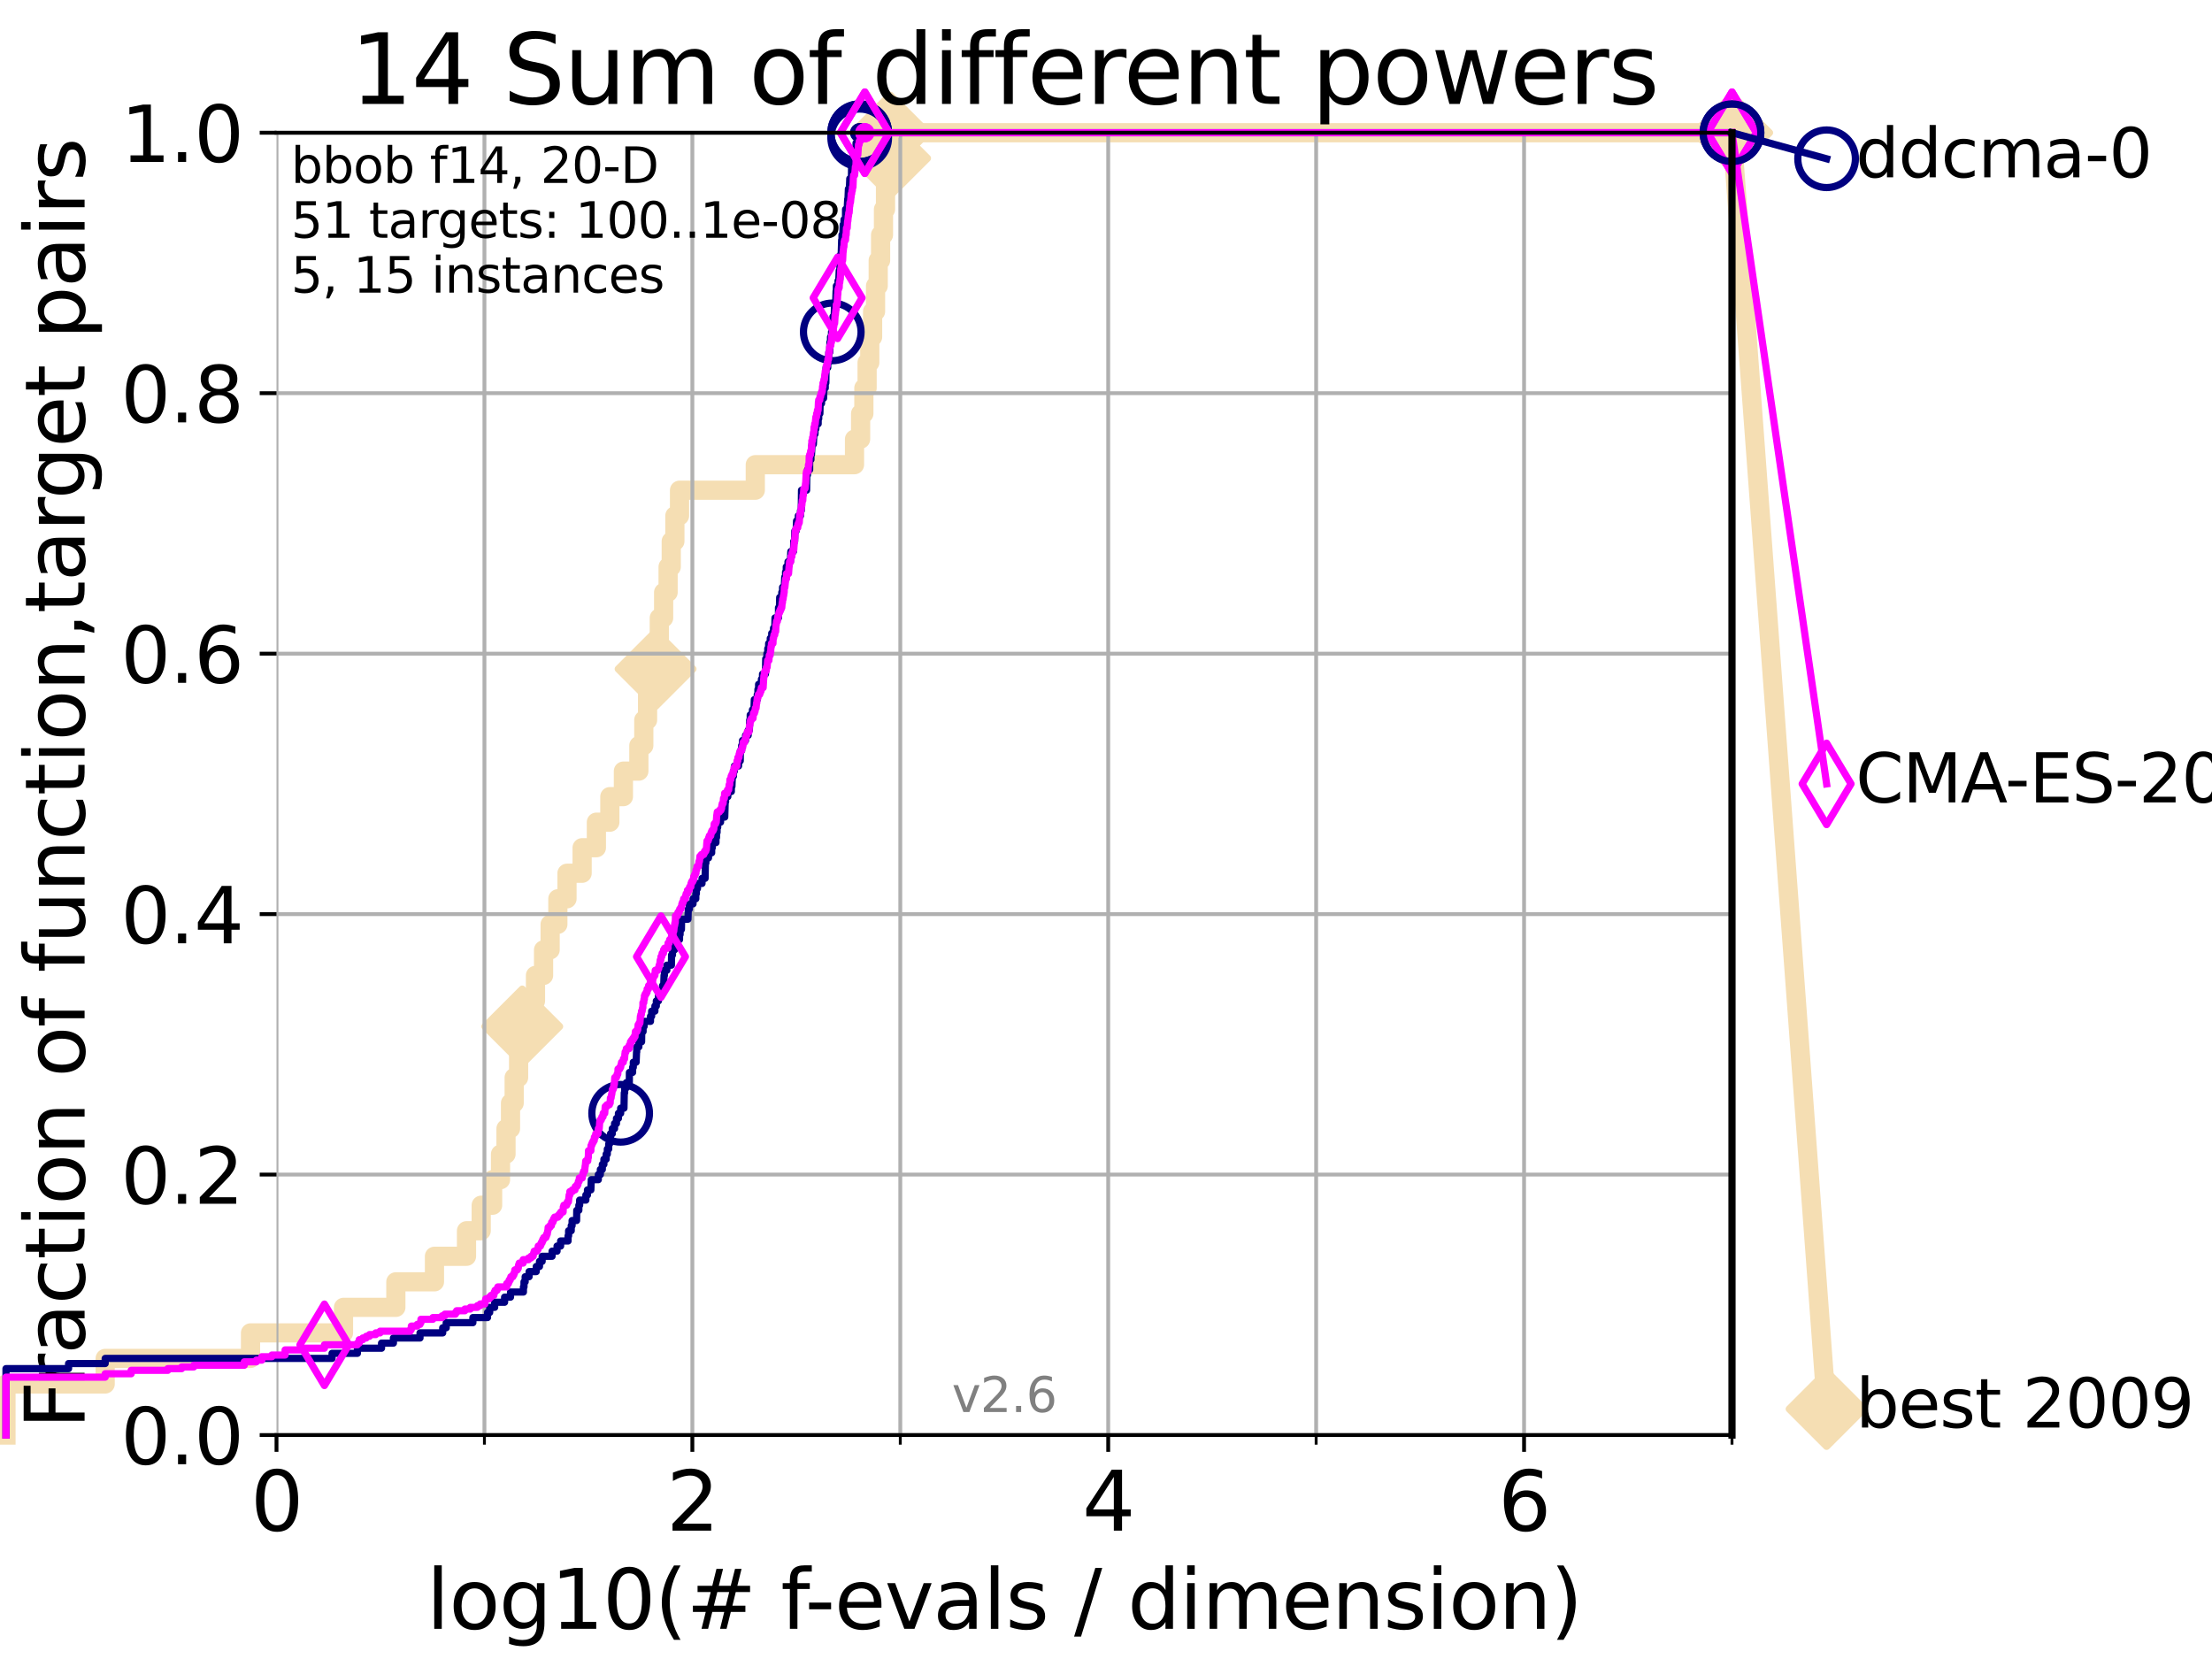 <?xml version="1.0" encoding="utf-8" standalone="no"?>
<!DOCTYPE svg PUBLIC "-//W3C//DTD SVG 1.1//EN"
  "http://www.w3.org/Graphics/SVG/1.1/DTD/svg11.dtd">
<svg xmlns:xlink="http://www.w3.org/1999/xlink" width="460.8pt" height="345.6pt" viewBox="0 0 460.8 345.6" xmlns="http://www.w3.org/2000/svg" version="1.1">
 <defs>
  <style type="text/css">*{stroke-linejoin: round; stroke-linecap: butt}</style>
 </defs>
 <g id="figure_1">
  <g id="patch_1">
   <path d="M 0 345.6 
L 460.8 345.6 
L 460.8 0 
L 0 0 
z
" style="fill: #ffffff"/>
  </g>
  <g id="axes_1">
   <g id="patch_2">
    <path d="M 57.6 298.944 
L 360.806 298.944 
L 360.806 27.648 
L 57.6 27.648 
z
" style="fill: #ffffff"/>
   </g>
   <g id="line2d_1">
    <path d="M 1.246 298.944 
L 1.246 288.305 
L 21.912 288.305 
L 21.912 282.985 
L 52.188 282.985 
L 52.188 277.666 
L 71.557 277.666 
L 71.557 272.346 
L 82.464 272.346 
L 82.464 267.027 
L 90.505 267.027 
L 90.505 261.707 
L 97.182 261.707 
L 97.182 256.388 
L 100.245 256.388 
L 100.245 251.068 
L 102.622 251.068 
L 102.622 245.749 
L 104.266 245.749 
L 104.266 240.429 
L 105.411 240.429 
L 105.411 235.11 
L 106.35 235.11 
L 106.35 229.79 
L 107.11 229.79 
L 107.11 224.471 
L 108.034 224.471 
L 108.034 219.151 
L 108.792 219.151 
L 108.792 213.832 
L 109.99 213.832 
L 109.99 208.512 
L 111.55 208.512 
L 111.55 203.192 
L 113.235 203.192 
L 113.235 197.873 
L 114.602 197.873 
L 114.602 192.553 
L 116.212 192.553 
L 116.212 187.234 
L 118.114 187.234 
L 118.114 181.914 
L 121.266 181.914 
L 121.266 176.595 
L 124.238 176.595 
L 124.238 171.275 
L 127.041 171.275 
L 127.041 165.956 
L 129.866 165.956 
L 129.866 160.636 
L 133.086 160.636 
L 133.086 155.317 
L 134.113 155.317 
L 134.113 149.997 
L 134.901 149.997 
L 134.901 144.678 
L 135.732 144.678 
L 135.732 139.358 
L 136.57 139.358 
L 136.57 134.039 
L 137.345 134.039 
L 137.345 128.719 
L 138.246 128.719 
L 138.246 123.4 
L 139.179 123.4 
L 139.179 118.08 
L 139.832 118.08 
L 139.832 112.76 
L 140.589 112.76 
L 140.589 107.441 
L 141.557 107.441 
L 141.557 102.121 
L 157.34 102.121 
L 157.34 96.802 
L 178.008 96.802 
L 178.008 91.482 
L 179.279 91.482 
L 179.279 86.163 
L 179.957 86.163 
L 179.957 80.843 
L 180.635 80.843 
L 180.635 75.524 
L 181.191 75.524 
L 181.191 70.204 
L 181.778 70.204 
L 181.778 64.885 
L 182.393 64.885 
L 182.393 59.565 
L 182.945 59.565 
L 182.945 54.246 
L 183.444 54.246 
L 183.444 48.926 
L 184.044 48.926 
L 184.044 43.607 
L 184.466 43.607 
L 184.466 38.287 
L 184.951 38.287 
L 184.951 32.968 
L 185.427 32.968 
L 185.427 27.648 
L 360.806 27.648 
" style="fill: none; stroke: #f5deb3; stroke-width: 4; stroke-linecap: square"/>
   </g>
   <g id="line2d_2">
    <defs>
     <path id="m1ac9434b25" d="M -0 7.778 
L 7.778 0 
L 0 -7.778 
L -7.778 -0 
z
" style="stroke: #f5deb3; stroke-width: 1.5; stroke-linejoin: miter"/>
    </defs>
    <g>
     <use xlink:href="#m1ac9434b25" x="108.792" y="213.832" style="fill: #f5deb3; stroke: #f5deb3; stroke-width: 1.5; stroke-linejoin: miter"/>
     <use xlink:href="#m1ac9434b25" x="136.57" y="139.358" style="fill: #f5deb3; stroke: #f5deb3; stroke-width: 1.5; stroke-linejoin: miter"/>
     <use xlink:href="#m1ac9434b25" x="185.427" y="32.968" style="fill: #f5deb3; stroke: #f5deb3; stroke-width: 1.5; stroke-linejoin: miter"/>
     <use xlink:href="#m1ac9434b25" x="185.427" y="27.648" style="fill: #f5deb3; stroke: #f5deb3; stroke-width: 1.5; stroke-linejoin: miter"/>
     <use xlink:href="#m1ac9434b25" x="185.427" y="27.648" style="fill: #f5deb3; stroke: #f5deb3; stroke-width: 1.5; stroke-linejoin: miter"/>
     <use xlink:href="#m1ac9434b25" x="360.806" y="27.648" style="fill: #f5deb3; stroke: #f5deb3; stroke-width: 1.5; stroke-linejoin: miter"/>
    </g>
   </g>
   <g id="line2d_3">
    <path style="fill: none; stroke: #f5deb3; stroke-width: 4; stroke-linecap: square"/>
    <g/>
   </g>
   <g id="line2d_4">
    <path d="M 360.806 27.648 
L 380.515 293.518 
" style="fill: none; stroke: #f5deb3; stroke-width: 4; stroke-linecap: square"/>
    <g>
     <use xlink:href="#m1ac9434b25" x="360.806" y="27.648" style="fill: #f5deb3; stroke: #f5deb3; stroke-width: 1.5; stroke-linejoin: miter"/>
     <use xlink:href="#m1ac9434b25" x="380.515" y="293.518" style="fill: #f5deb3; stroke: #f5deb3; stroke-width: 1.5; stroke-linejoin: miter"/>
    </g>
   </g>
   <g id="matplotlib.axis_1">
    <g id="xtick_1">
     <g id="line2d_5">
      <path d="M 57.6 298.944 
L 57.6 27.648 
" clip-path="url(#pf2d8855912)" style="fill: none; stroke: #b0b0b0; stroke-width: 0.8; stroke-linecap: square"/>
     </g>
     <g id="line2d_6">
      <defs>
       <path id="m7d8f48f54c" d="M 0 0 
L 0 3.5 
" style="stroke: #000000; stroke-width: 0.8"/>
      </defs>
      <g>
       <use xlink:href="#m7d8f48f54c" x="57.6" y="298.944" style="stroke: #000000; stroke-width: 0.8"/>
      </g>
     </g>
     <g id="text_1">
      <!-- 0 -->
      <g transform="translate(52.192 318.861)scale(0.17 -0.17)">
       <defs>
        <path id="DejaVuSans-30" d="M 2034 4250 
Q 1547 4250 1301 3770 
Q 1056 3291 1056 2328 
Q 1056 1369 1301 889 
Q 1547 409 2034 409 
Q 2525 409 2770 889 
Q 3016 1369 3016 2328 
Q 3016 3291 2770 3770 
Q 2525 4250 2034 4250 
z
M 2034 4750 
Q 2819 4750 3233 4129 
Q 3647 3509 3647 2328 
Q 3647 1150 3233 529 
Q 2819 -91 2034 -91 
Q 1250 -91 836 529 
Q 422 1150 422 2328 
Q 422 3509 836 4129 
Q 1250 4750 2034 4750 
z
" transform="scale(0.016)"/>
       </defs>
       <use xlink:href="#DejaVuSans-30"/>
      </g>
     </g>
    </g>
    <g id="xtick_2">
     <g id="line2d_7">
      <path d="M 144.23 298.944 
L 144.23 27.648 
" clip-path="url(#pf2d8855912)" style="fill: none; stroke: #b0b0b0; stroke-width: 0.8; stroke-linecap: square"/>
     </g>
     <g id="line2d_8">
      <g>
       <use xlink:href="#m7d8f48f54c" x="144.23" y="298.944" style="stroke: #000000; stroke-width: 0.8"/>
      </g>
     </g>
     <g id="text_2">
      <!-- 2 -->
      <g transform="translate(138.822 318.861)scale(0.17 -0.17)">
       <defs>
        <path id="DejaVuSans-32" d="M 1228 531 
L 3431 531 
L 3431 0 
L 469 0 
L 469 531 
Q 828 903 1448 1529 
Q 2069 2156 2228 2338 
Q 2531 2678 2651 2914 
Q 2772 3150 2772 3378 
Q 2772 3750 2511 3984 
Q 2250 4219 1831 4219 
Q 1534 4219 1204 4116 
Q 875 4013 500 3803 
L 500 4441 
Q 881 4594 1212 4672 
Q 1544 4750 1819 4750 
Q 2544 4750 2975 4387 
Q 3406 4025 3406 3419 
Q 3406 3131 3298 2873 
Q 3191 2616 2906 2266 
Q 2828 2175 2409 1742 
Q 1991 1309 1228 531 
z
" transform="scale(0.016)"/>
       </defs>
       <use xlink:href="#DejaVuSans-32"/>
      </g>
     </g>
    </g>
    <g id="xtick_3">
     <g id="line2d_9">
      <path d="M 230.861 298.944 
L 230.861 27.648 
" clip-path="url(#pf2d8855912)" style="fill: none; stroke: #b0b0b0; stroke-width: 0.8; stroke-linecap: square"/>
     </g>
     <g id="line2d_10">
      <g>
       <use xlink:href="#m7d8f48f54c" x="230.861" y="298.944" style="stroke: #000000; stroke-width: 0.8"/>
      </g>
     </g>
     <g id="text_3">
      <!-- 4 -->
      <g transform="translate(225.453 318.861)scale(0.17 -0.17)">
       <defs>
        <path id="DejaVuSans-34" d="M 2419 4116 
L 825 1625 
L 2419 1625 
L 2419 4116 
z
M 2253 4666 
L 3047 4666 
L 3047 1625 
L 3713 1625 
L 3713 1100 
L 3047 1100 
L 3047 0 
L 2419 0 
L 2419 1100 
L 313 1100 
L 313 1709 
L 2253 4666 
z
" transform="scale(0.016)"/>
       </defs>
       <use xlink:href="#DejaVuSans-34"/>
      </g>
     </g>
    </g>
    <g id="xtick_4">
     <g id="line2d_11">
      <path d="M 317.491 298.944 
L 317.491 27.648 
" clip-path="url(#pf2d8855912)" style="fill: none; stroke: #b0b0b0; stroke-width: 0.8; stroke-linecap: square"/>
     </g>
     <g id="line2d_12">
      <g>
       <use xlink:href="#m7d8f48f54c" x="317.491" y="298.944" style="stroke: #000000; stroke-width: 0.8"/>
      </g>
     </g>
     <g id="text_4">
      <!-- 6 -->
      <g transform="translate(312.083 318.861)scale(0.17 -0.17)">
       <defs>
        <path id="DejaVuSans-36" d="M 2113 2584 
Q 1688 2584 1439 2293 
Q 1191 2003 1191 1497 
Q 1191 994 1439 701 
Q 1688 409 2113 409 
Q 2538 409 2786 701 
Q 3034 994 3034 1497 
Q 3034 2003 2786 2293 
Q 2538 2584 2113 2584 
z
M 3366 4563 
L 3366 3988 
Q 3128 4100 2886 4159 
Q 2644 4219 2406 4219 
Q 1781 4219 1451 3797 
Q 1122 3375 1075 2522 
Q 1259 2794 1537 2939 
Q 1816 3084 2150 3084 
Q 2853 3084 3261 2657 
Q 3669 2231 3669 1497 
Q 3669 778 3244 343 
Q 2819 -91 2113 -91 
Q 1303 -91 875 529 
Q 447 1150 447 2328 
Q 447 3434 972 4092 
Q 1497 4750 2381 4750 
Q 2619 4750 2861 4703 
Q 3103 4656 3366 4563 
z
" transform="scale(0.016)"/>
       </defs>
       <use xlink:href="#DejaVuSans-36"/>
      </g>
     </g>
    </g>
    <g id="xtick_5">
     <g id="line2d_13">
      <path d="M 100.915 298.944 
L 100.915 27.648 
" clip-path="url(#pf2d8855912)" style="fill: none; stroke: #b0b0b0; stroke-width: 0.8; stroke-linecap: square"/>
     </g>
     <g id="line2d_14">
      <defs>
       <path id="mfa0a29e7c6" d="M 0 0 
L 0 2 
" style="stroke: #000000; stroke-width: 0.6"/>
      </defs>
      <g>
       <use xlink:href="#mfa0a29e7c6" x="100.915" y="298.944" style="stroke: #000000; stroke-width: 0.6"/>
      </g>
     </g>
    </g>
    <g id="xtick_6">
     <g id="line2d_15">
      <path d="M 187.546 298.944 
L 187.546 27.648 
" clip-path="url(#pf2d8855912)" style="fill: none; stroke: #b0b0b0; stroke-width: 0.8; stroke-linecap: square"/>
     </g>
     <g id="line2d_16">
      <g>
       <use xlink:href="#mfa0a29e7c6" x="187.546" y="298.944" style="stroke: #000000; stroke-width: 0.6"/>
      </g>
     </g>
    </g>
    <g id="xtick_7">
     <g id="line2d_17">
      <path d="M 274.176 298.944 
L 274.176 27.648 
" clip-path="url(#pf2d8855912)" style="fill: none; stroke: #b0b0b0; stroke-width: 0.8; stroke-linecap: square"/>
     </g>
     <g id="line2d_18">
      <g>
       <use xlink:href="#mfa0a29e7c6" x="274.176" y="298.944" style="stroke: #000000; stroke-width: 0.6"/>
      </g>
     </g>
    </g>
    <g id="xtick_8">
     <g id="line2d_19">
      <path d="M 360.806 298.944 
L 360.806 27.648 
" clip-path="url(#pf2d8855912)" style="fill: none; stroke: #b0b0b0; stroke-width: 0.8; stroke-linecap: square"/>
     </g>
     <g id="line2d_20">
      <g>
       <use xlink:href="#mfa0a29e7c6" x="360.806" y="298.944" style="stroke: #000000; stroke-width: 0.6"/>
      </g>
     </g>
    </g>
    <g id="text_5">
     <!-- log10(# f-evals / dimension) -->
     <g transform="translate(88.823 339.314)scale(0.17 -0.17)">
      <defs>
       <path id="DejaVuSans-6c" d="M 603 4863 
L 1178 4863 
L 1178 0 
L 603 0 
L 603 4863 
z
" transform="scale(0.016)"/>
       <path id="DejaVuSans-6f" d="M 1959 3097 
Q 1497 3097 1228 2736 
Q 959 2375 959 1747 
Q 959 1119 1226 758 
Q 1494 397 1959 397 
Q 2419 397 2687 759 
Q 2956 1122 2956 1747 
Q 2956 2369 2687 2733 
Q 2419 3097 1959 3097 
z
M 1959 3584 
Q 2709 3584 3137 3096 
Q 3566 2609 3566 1747 
Q 3566 888 3137 398 
Q 2709 -91 1959 -91 
Q 1206 -91 779 398 
Q 353 888 353 1747 
Q 353 2609 779 3096 
Q 1206 3584 1959 3584 
z
" transform="scale(0.016)"/>
       <path id="DejaVuSans-67" d="M 2906 1791 
Q 2906 2416 2648 2759 
Q 2391 3103 1925 3103 
Q 1463 3103 1205 2759 
Q 947 2416 947 1791 
Q 947 1169 1205 825 
Q 1463 481 1925 481 
Q 2391 481 2648 825 
Q 2906 1169 2906 1791 
z
M 3481 434 
Q 3481 -459 3084 -895 
Q 2688 -1331 1869 -1331 
Q 1566 -1331 1297 -1286 
Q 1028 -1241 775 -1147 
L 775 -588 
Q 1028 -725 1275 -790 
Q 1522 -856 1778 -856 
Q 2344 -856 2625 -561 
Q 2906 -266 2906 331 
L 2906 616 
Q 2728 306 2450 153 
Q 2172 0 1784 0 
Q 1141 0 747 490 
Q 353 981 353 1791 
Q 353 2603 747 3093 
Q 1141 3584 1784 3584 
Q 2172 3584 2450 3431 
Q 2728 3278 2906 2969 
L 2906 3500 
L 3481 3500 
L 3481 434 
z
" transform="scale(0.016)"/>
       <path id="DejaVuSans-31" d="M 794 531 
L 1825 531 
L 1825 4091 
L 703 3866 
L 703 4441 
L 1819 4666 
L 2450 4666 
L 2450 531 
L 3481 531 
L 3481 0 
L 794 0 
L 794 531 
z
" transform="scale(0.016)"/>
       <path id="DejaVuSans-28" d="M 1984 4856 
Q 1566 4138 1362 3434 
Q 1159 2731 1159 2009 
Q 1159 1288 1364 580 
Q 1569 -128 1984 -844 
L 1484 -844 
Q 1016 -109 783 600 
Q 550 1309 550 2009 
Q 550 2706 781 3412 
Q 1013 4119 1484 4856 
L 1984 4856 
z
" transform="scale(0.016)"/>
       <path id="DejaVuSans-23" d="M 3272 2816 
L 2363 2816 
L 2100 1772 
L 3016 1772 
L 3272 2816 
z
M 2803 4594 
L 2478 3297 
L 3391 3297 
L 3719 4594 
L 4219 4594 
L 3897 3297 
L 4872 3297 
L 4872 2816 
L 3775 2816 
L 3519 1772 
L 4513 1772 
L 4513 1294 
L 3397 1294 
L 3072 0 
L 2572 0 
L 2894 1294 
L 1978 1294 
L 1656 0 
L 1153 0 
L 1478 1294 
L 494 1294 
L 494 1772 
L 1594 1772 
L 1856 2816 
L 850 2816 
L 850 3297 
L 1978 3297 
L 2297 4594 
L 2803 4594 
z
" transform="scale(0.016)"/>
       <path id="DejaVuSans-20" transform="scale(0.016)"/>
       <path id="DejaVuSans-66" d="M 2375 4863 
L 2375 4384 
L 1825 4384 
Q 1516 4384 1395 4259 
Q 1275 4134 1275 3809 
L 1275 3500 
L 2222 3500 
L 2222 3053 
L 1275 3053 
L 1275 0 
L 697 0 
L 697 3053 
L 147 3053 
L 147 3500 
L 697 3500 
L 697 3744 
Q 697 4328 969 4595 
Q 1241 4863 1831 4863 
L 2375 4863 
z
" transform="scale(0.016)"/>
       <path id="DejaVuSans-2d" d="M 313 2009 
L 1997 2009 
L 1997 1497 
L 313 1497 
L 313 2009 
z
" transform="scale(0.016)"/>
       <path id="DejaVuSans-65" d="M 3597 1894 
L 3597 1613 
L 953 1613 
Q 991 1019 1311 708 
Q 1631 397 2203 397 
Q 2534 397 2845 478 
Q 3156 559 3463 722 
L 3463 178 
Q 3153 47 2828 -22 
Q 2503 -91 2169 -91 
Q 1331 -91 842 396 
Q 353 884 353 1716 
Q 353 2575 817 3079 
Q 1281 3584 2069 3584 
Q 2775 3584 3186 3129 
Q 3597 2675 3597 1894 
z
M 3022 2063 
Q 3016 2534 2758 2815 
Q 2500 3097 2075 3097 
Q 1594 3097 1305 2825 
Q 1016 2553 972 2059 
L 3022 2063 
z
" transform="scale(0.016)"/>
       <path id="DejaVuSans-76" d="M 191 3500 
L 800 3500 
L 1894 563 
L 2988 3500 
L 3597 3500 
L 2284 0 
L 1503 0 
L 191 3500 
z
" transform="scale(0.016)"/>
       <path id="DejaVuSans-61" d="M 2194 1759 
Q 1497 1759 1228 1600 
Q 959 1441 959 1056 
Q 959 750 1161 570 
Q 1363 391 1709 391 
Q 2188 391 2477 730 
Q 2766 1069 2766 1631 
L 2766 1759 
L 2194 1759 
z
M 3341 1997 
L 3341 0 
L 2766 0 
L 2766 531 
Q 2569 213 2275 61 
Q 1981 -91 1556 -91 
Q 1019 -91 701 211 
Q 384 513 384 1019 
Q 384 1609 779 1909 
Q 1175 2209 1959 2209 
L 2766 2209 
L 2766 2266 
Q 2766 2663 2505 2880 
Q 2244 3097 1772 3097 
Q 1472 3097 1187 3025 
Q 903 2953 641 2809 
L 641 3341 
Q 956 3463 1253 3523 
Q 1550 3584 1831 3584 
Q 2591 3584 2966 3190 
Q 3341 2797 3341 1997 
z
" transform="scale(0.016)"/>
       <path id="DejaVuSans-73" d="M 2834 3397 
L 2834 2853 
Q 2591 2978 2328 3040 
Q 2066 3103 1784 3103 
Q 1356 3103 1142 2972 
Q 928 2841 928 2578 
Q 928 2378 1081 2264 
Q 1234 2150 1697 2047 
L 1894 2003 
Q 2506 1872 2764 1633 
Q 3022 1394 3022 966 
Q 3022 478 2636 193 
Q 2250 -91 1575 -91 
Q 1294 -91 989 -36 
Q 684 19 347 128 
L 347 722 
Q 666 556 975 473 
Q 1284 391 1588 391 
Q 1994 391 2212 530 
Q 2431 669 2431 922 
Q 2431 1156 2273 1281 
Q 2116 1406 1581 1522 
L 1381 1569 
Q 847 1681 609 1914 
Q 372 2147 372 2553 
Q 372 3047 722 3315 
Q 1072 3584 1716 3584 
Q 2034 3584 2315 3537 
Q 2597 3491 2834 3397 
z
" transform="scale(0.016)"/>
       <path id="DejaVuSans-2f" d="M 1625 4666 
L 2156 4666 
L 531 -594 
L 0 -594 
L 1625 4666 
z
" transform="scale(0.016)"/>
       <path id="DejaVuSans-64" d="M 2906 2969 
L 2906 4863 
L 3481 4863 
L 3481 0 
L 2906 0 
L 2906 525 
Q 2725 213 2448 61 
Q 2172 -91 1784 -91 
Q 1150 -91 751 415 
Q 353 922 353 1747 
Q 353 2572 751 3078 
Q 1150 3584 1784 3584 
Q 2172 3584 2448 3432 
Q 2725 3281 2906 2969 
z
M 947 1747 
Q 947 1113 1208 752 
Q 1469 391 1925 391 
Q 2381 391 2643 752 
Q 2906 1113 2906 1747 
Q 2906 2381 2643 2742 
Q 2381 3103 1925 3103 
Q 1469 3103 1208 2742 
Q 947 2381 947 1747 
z
" transform="scale(0.016)"/>
       <path id="DejaVuSans-69" d="M 603 3500 
L 1178 3500 
L 1178 0 
L 603 0 
L 603 3500 
z
M 603 4863 
L 1178 4863 
L 1178 4134 
L 603 4134 
L 603 4863 
z
" transform="scale(0.016)"/>
       <path id="DejaVuSans-6d" d="M 3328 2828 
Q 3544 3216 3844 3400 
Q 4144 3584 4550 3584 
Q 5097 3584 5394 3201 
Q 5691 2819 5691 2113 
L 5691 0 
L 5113 0 
L 5113 2094 
Q 5113 2597 4934 2840 
Q 4756 3084 4391 3084 
Q 3944 3084 3684 2787 
Q 3425 2491 3425 1978 
L 3425 0 
L 2847 0 
L 2847 2094 
Q 2847 2600 2669 2842 
Q 2491 3084 2119 3084 
Q 1678 3084 1418 2786 
Q 1159 2488 1159 1978 
L 1159 0 
L 581 0 
L 581 3500 
L 1159 3500 
L 1159 2956 
Q 1356 3278 1631 3431 
Q 1906 3584 2284 3584 
Q 2666 3584 2933 3390 
Q 3200 3197 3328 2828 
z
" transform="scale(0.016)"/>
       <path id="DejaVuSans-6e" d="M 3513 2113 
L 3513 0 
L 2938 0 
L 2938 2094 
Q 2938 2591 2744 2837 
Q 2550 3084 2163 3084 
Q 1697 3084 1428 2787 
Q 1159 2491 1159 1978 
L 1159 0 
L 581 0 
L 581 3500 
L 1159 3500 
L 1159 2956 
Q 1366 3272 1645 3428 
Q 1925 3584 2291 3584 
Q 2894 3584 3203 3211 
Q 3513 2838 3513 2113 
z
" transform="scale(0.016)"/>
       <path id="DejaVuSans-29" d="M 513 4856 
L 1013 4856 
Q 1481 4119 1714 3412 
Q 1947 2706 1947 2009 
Q 1947 1309 1714 600 
Q 1481 -109 1013 -844 
L 513 -844 
Q 928 -128 1133 580 
Q 1338 1288 1338 2009 
Q 1338 2731 1133 3434 
Q 928 4138 513 4856 
z
" transform="scale(0.016)"/>
      </defs>
      <use xlink:href="#DejaVuSans-6c"/>
      <use xlink:href="#DejaVuSans-6f" x="27.783"/>
      <use xlink:href="#DejaVuSans-67" x="88.965"/>
      <use xlink:href="#DejaVuSans-31" x="152.441"/>
      <use xlink:href="#DejaVuSans-30" x="216.064"/>
      <use xlink:href="#DejaVuSans-28" x="279.688"/>
      <use xlink:href="#DejaVuSans-23" x="318.701"/>
      <use xlink:href="#DejaVuSans-20" x="402.49"/>
      <use xlink:href="#DejaVuSans-66" x="434.277"/>
      <use xlink:href="#DejaVuSans-2d" x="463.982"/>
      <use xlink:href="#DejaVuSans-65" x="500.066"/>
      <use xlink:href="#DejaVuSans-76" x="561.59"/>
      <use xlink:href="#DejaVuSans-61" x="620.77"/>
      <use xlink:href="#DejaVuSans-6c" x="682.049"/>
      <use xlink:href="#DejaVuSans-73" x="709.832"/>
      <use xlink:href="#DejaVuSans-20" x="761.932"/>
      <use xlink:href="#DejaVuSans-2f" x="793.719"/>
      <use xlink:href="#DejaVuSans-20" x="827.41"/>
      <use xlink:href="#DejaVuSans-64" x="859.197"/>
      <use xlink:href="#DejaVuSans-69" x="922.674"/>
      <use xlink:href="#DejaVuSans-6d" x="950.457"/>
      <use xlink:href="#DejaVuSans-65" x="1047.869"/>
      <use xlink:href="#DejaVuSans-6e" x="1109.393"/>
      <use xlink:href="#DejaVuSans-73" x="1172.771"/>
      <use xlink:href="#DejaVuSans-69" x="1224.871"/>
      <use xlink:href="#DejaVuSans-6f" x="1252.654"/>
      <use xlink:href="#DejaVuSans-6e" x="1313.836"/>
      <use xlink:href="#DejaVuSans-29" x="1377.215"/>
     </g>
    </g>
   </g>
   <g id="matplotlib.axis_2">
    <g id="ytick_1">
     <g id="line2d_21">
      <path d="M 57.6 298.944 
L 360.806 298.944 
" clip-path="url(#pf2d8855912)" style="fill: none; stroke: #b0b0b0; stroke-width: 0.8; stroke-linecap: square"/>
     </g>
     <g id="line2d_22">
      <defs>
       <path id="m1d8c6c0325" d="M 0 0 
L -3.5 0 
" style="stroke: #000000; stroke-width: 0.8"/>
      </defs>
      <g>
       <use xlink:href="#m1d8c6c0325" x="57.6" y="298.944" style="stroke: #000000; stroke-width: 0.8"/>
      </g>
     </g>
     <g id="text_6">
      <!-- 0.0 -->
      <g transform="translate(25.155 305.023)scale(0.16 -0.16)">
       <defs>
        <path id="DejaVuSans-2e" d="M 684 794 
L 1344 794 
L 1344 0 
L 684 0 
L 684 794 
z
" transform="scale(0.016)"/>
       </defs>
       <use xlink:href="#DejaVuSans-30"/>
       <use xlink:href="#DejaVuSans-2e" x="63.623"/>
       <use xlink:href="#DejaVuSans-30" x="95.41"/>
      </g>
     </g>
    </g>
    <g id="ytick_2">
     <g id="line2d_23">
      <path d="M 57.6 244.685 
L 360.806 244.685 
" clip-path="url(#pf2d8855912)" style="fill: none; stroke: #b0b0b0; stroke-width: 0.8; stroke-linecap: square"/>
     </g>
     <g id="line2d_24">
      <g>
       <use xlink:href="#m1d8c6c0325" x="57.6" y="244.685" style="stroke: #000000; stroke-width: 0.8"/>
      </g>
     </g>
     <g id="text_7">
      <!-- 0.2 -->
      <g transform="translate(25.155 250.764)scale(0.16 -0.16)">
       <use xlink:href="#DejaVuSans-30"/>
       <use xlink:href="#DejaVuSans-2e" x="63.623"/>
       <use xlink:href="#DejaVuSans-32" x="95.41"/>
      </g>
     </g>
    </g>
    <g id="ytick_3">
     <g id="line2d_25">
      <path d="M 57.6 190.426 
L 360.806 190.426 
" clip-path="url(#pf2d8855912)" style="fill: none; stroke: #b0b0b0; stroke-width: 0.8; stroke-linecap: square"/>
     </g>
     <g id="line2d_26">
      <g>
       <use xlink:href="#m1d8c6c0325" x="57.6" y="190.426" style="stroke: #000000; stroke-width: 0.8"/>
      </g>
     </g>
     <g id="text_8">
      <!-- 0.4 -->
      <g transform="translate(25.155 196.504)scale(0.16 -0.16)">
       <use xlink:href="#DejaVuSans-30"/>
       <use xlink:href="#DejaVuSans-2e" x="63.623"/>
       <use xlink:href="#DejaVuSans-34" x="95.41"/>
      </g>
     </g>
    </g>
    <g id="ytick_4">
     <g id="line2d_27">
      <path d="M 57.6 136.166 
L 360.806 136.166 
" clip-path="url(#pf2d8855912)" style="fill: none; stroke: #b0b0b0; stroke-width: 0.8; stroke-linecap: square"/>
     </g>
     <g id="line2d_28">
      <g>
       <use xlink:href="#m1d8c6c0325" x="57.6" y="136.166" style="stroke: #000000; stroke-width: 0.8"/>
      </g>
     </g>
     <g id="text_9">
      <!-- 0.6 -->
      <g transform="translate(25.155 142.245)scale(0.16 -0.16)">
       <use xlink:href="#DejaVuSans-30"/>
       <use xlink:href="#DejaVuSans-2e" x="63.623"/>
       <use xlink:href="#DejaVuSans-36" x="95.41"/>
      </g>
     </g>
    </g>
    <g id="ytick_5">
     <g id="line2d_29">
      <path d="M 57.6 81.907 
L 360.806 81.907 
" clip-path="url(#pf2d8855912)" style="fill: none; stroke: #b0b0b0; stroke-width: 0.8; stroke-linecap: square"/>
     </g>
     <g id="line2d_30">
      <g>
       <use xlink:href="#m1d8c6c0325" x="57.6" y="81.907" style="stroke: #000000; stroke-width: 0.8"/>
      </g>
     </g>
     <g id="text_10">
      <!-- 0.8 -->
      <g transform="translate(25.155 87.986)scale(0.16 -0.16)">
       <defs>
        <path id="DejaVuSans-38" d="M 2034 2216 
Q 1584 2216 1326 1975 
Q 1069 1734 1069 1313 
Q 1069 891 1326 650 
Q 1584 409 2034 409 
Q 2484 409 2743 651 
Q 3003 894 3003 1313 
Q 3003 1734 2745 1975 
Q 2488 2216 2034 2216 
z
M 1403 2484 
Q 997 2584 770 2862 
Q 544 3141 544 3541 
Q 544 4100 942 4425 
Q 1341 4750 2034 4750 
Q 2731 4750 3128 4425 
Q 3525 4100 3525 3541 
Q 3525 3141 3298 2862 
Q 3072 2584 2669 2484 
Q 3125 2378 3379 2068 
Q 3634 1759 3634 1313 
Q 3634 634 3220 271 
Q 2806 -91 2034 -91 
Q 1263 -91 848 271 
Q 434 634 434 1313 
Q 434 1759 690 2068 
Q 947 2378 1403 2484 
z
M 1172 3481 
Q 1172 3119 1398 2916 
Q 1625 2713 2034 2713 
Q 2441 2713 2670 2916 
Q 2900 3119 2900 3481 
Q 2900 3844 2670 4047 
Q 2441 4250 2034 4250 
Q 1625 4250 1398 4047 
Q 1172 3844 1172 3481 
z
" transform="scale(0.016)"/>
       </defs>
       <use xlink:href="#DejaVuSans-30"/>
       <use xlink:href="#DejaVuSans-2e" x="63.623"/>
       <use xlink:href="#DejaVuSans-38" x="95.41"/>
      </g>
     </g>
    </g>
    <g id="ytick_6">
     <g id="line2d_31">
      <path d="M 57.6 27.648 
L 360.806 27.648 
" clip-path="url(#pf2d8855912)" style="fill: none; stroke: #b0b0b0; stroke-width: 0.8; stroke-linecap: square"/>
     </g>
     <g id="line2d_32">
      <g>
       <use xlink:href="#m1d8c6c0325" x="57.6" y="27.648" style="stroke: #000000; stroke-width: 0.8"/>
      </g>
     </g>
     <g id="text_11">
      <!-- 1.0 -->
      <g transform="translate(25.155 33.727)scale(0.16 -0.16)">
       <use xlink:href="#DejaVuSans-31"/>
       <use xlink:href="#DejaVuSans-2e" x="63.623"/>
       <use xlink:href="#DejaVuSans-30" x="95.41"/>
      </g>
     </g>
    </g>
    <g id="text_12">
     <!-- Fraction of function,target pairs -->
     <g transform="translate(17.62 297.681)rotate(-90)scale(0.17 -0.17)">
      <defs>
       <path id="DejaVuSans-46" d="M 628 4666 
L 3309 4666 
L 3309 4134 
L 1259 4134 
L 1259 2759 
L 3109 2759 
L 3109 2228 
L 1259 2228 
L 1259 0 
L 628 0 
L 628 4666 
z
" transform="scale(0.016)"/>
       <path id="DejaVuSans-72" d="M 2631 2963 
Q 2534 3019 2420 3045 
Q 2306 3072 2169 3072 
Q 1681 3072 1420 2755 
Q 1159 2438 1159 1844 
L 1159 0 
L 581 0 
L 581 3500 
L 1159 3500 
L 1159 2956 
Q 1341 3275 1631 3429 
Q 1922 3584 2338 3584 
Q 2397 3584 2469 3576 
Q 2541 3569 2628 3553 
L 2631 2963 
z
" transform="scale(0.016)"/>
       <path id="DejaVuSans-63" d="M 3122 3366 
L 3122 2828 
Q 2878 2963 2633 3030 
Q 2388 3097 2138 3097 
Q 1578 3097 1268 2742 
Q 959 2388 959 1747 
Q 959 1106 1268 751 
Q 1578 397 2138 397 
Q 2388 397 2633 464 
Q 2878 531 3122 666 
L 3122 134 
Q 2881 22 2623 -34 
Q 2366 -91 2075 -91 
Q 1284 -91 818 406 
Q 353 903 353 1747 
Q 353 2603 823 3093 
Q 1294 3584 2113 3584 
Q 2378 3584 2631 3529 
Q 2884 3475 3122 3366 
z
" transform="scale(0.016)"/>
       <path id="DejaVuSans-74" d="M 1172 4494 
L 1172 3500 
L 2356 3500 
L 2356 3053 
L 1172 3053 
L 1172 1153 
Q 1172 725 1289 603 
Q 1406 481 1766 481 
L 2356 481 
L 2356 0 
L 1766 0 
Q 1100 0 847 248 
Q 594 497 594 1153 
L 594 3053 
L 172 3053 
L 172 3500 
L 594 3500 
L 594 4494 
L 1172 4494 
z
" transform="scale(0.016)"/>
       <path id="DejaVuSans-75" d="M 544 1381 
L 544 3500 
L 1119 3500 
L 1119 1403 
Q 1119 906 1312 657 
Q 1506 409 1894 409 
Q 2359 409 2629 706 
Q 2900 1003 2900 1516 
L 2900 3500 
L 3475 3500 
L 3475 0 
L 2900 0 
L 2900 538 
Q 2691 219 2414 64 
Q 2138 -91 1772 -91 
Q 1169 -91 856 284 
Q 544 659 544 1381 
z
M 1991 3584 
L 1991 3584 
z
" transform="scale(0.016)"/>
       <path id="DejaVuSans-2c" d="M 750 794 
L 1409 794 
L 1409 256 
L 897 -744 
L 494 -744 
L 750 256 
L 750 794 
z
" transform="scale(0.016)"/>
       <path id="DejaVuSans-70" d="M 1159 525 
L 1159 -1331 
L 581 -1331 
L 581 3500 
L 1159 3500 
L 1159 2969 
Q 1341 3281 1617 3432 
Q 1894 3584 2278 3584 
Q 2916 3584 3314 3078 
Q 3713 2572 3713 1747 
Q 3713 922 3314 415 
Q 2916 -91 2278 -91 
Q 1894 -91 1617 61 
Q 1341 213 1159 525 
z
M 3116 1747 
Q 3116 2381 2855 2742 
Q 2594 3103 2138 3103 
Q 1681 3103 1420 2742 
Q 1159 2381 1159 1747 
Q 1159 1113 1420 752 
Q 1681 391 2138 391 
Q 2594 391 2855 752 
Q 3116 1113 3116 1747 
z
" transform="scale(0.016)"/>
      </defs>
      <use xlink:href="#DejaVuSans-46"/>
      <use xlink:href="#DejaVuSans-72" x="50.27"/>
      <use xlink:href="#DejaVuSans-61" x="91.383"/>
      <use xlink:href="#DejaVuSans-63" x="152.662"/>
      <use xlink:href="#DejaVuSans-74" x="207.643"/>
      <use xlink:href="#DejaVuSans-69" x="246.852"/>
      <use xlink:href="#DejaVuSans-6f" x="274.635"/>
      <use xlink:href="#DejaVuSans-6e" x="335.816"/>
      <use xlink:href="#DejaVuSans-20" x="399.195"/>
      <use xlink:href="#DejaVuSans-6f" x="430.982"/>
      <use xlink:href="#DejaVuSans-66" x="492.164"/>
      <use xlink:href="#DejaVuSans-20" x="527.369"/>
      <use xlink:href="#DejaVuSans-66" x="559.156"/>
      <use xlink:href="#DejaVuSans-75" x="594.361"/>
      <use xlink:href="#DejaVuSans-6e" x="657.74"/>
      <use xlink:href="#DejaVuSans-63" x="721.119"/>
      <use xlink:href="#DejaVuSans-74" x="776.1"/>
      <use xlink:href="#DejaVuSans-69" x="815.309"/>
      <use xlink:href="#DejaVuSans-6f" x="843.092"/>
      <use xlink:href="#DejaVuSans-6e" x="904.273"/>
      <use xlink:href="#DejaVuSans-2c" x="967.652"/>
      <use xlink:href="#DejaVuSans-74" x="999.439"/>
      <use xlink:href="#DejaVuSans-61" x="1038.648"/>
      <use xlink:href="#DejaVuSans-72" x="1099.928"/>
      <use xlink:href="#DejaVuSans-67" x="1139.291"/>
      <use xlink:href="#DejaVuSans-65" x="1202.768"/>
      <use xlink:href="#DejaVuSans-74" x="1264.291"/>
      <use xlink:href="#DejaVuSans-20" x="1303.5"/>
      <use xlink:href="#DejaVuSans-70" x="1335.287"/>
      <use xlink:href="#DejaVuSans-61" x="1398.764"/>
      <use xlink:href="#DejaVuSans-69" x="1460.043"/>
      <use xlink:href="#DejaVuSans-72" x="1487.826"/>
      <use xlink:href="#DejaVuSans-73" x="1528.939"/>
     </g>
    </g>
   </g>
   <g id="line2d_33">
    <defs>
     <path id="mff1a0860a3" d="M 0 1.5 
C 0.398 1.5 0.779 1.342 1.061 1.061 
C 1.342 0.779 1.5 0.398 1.5 0 
C 1.5 -0.398 1.342 -0.779 1.061 -1.061 
C 0.779 -1.342 0.398 -1.5 0 -1.5 
C -0.398 -1.5 -0.779 -1.342 -1.061 -1.061 
C -1.342 -0.779 -1.5 -0.398 -1.5 0 
C -1.5 0.398 -1.342 0.779 -1.061 1.061 
C -0.779 1.342 -0.398 1.5 0 1.5 
z
" style="stroke: #f5deb3"/>
    </defs>
    <g>
     <use xlink:href="#mff1a0860a3" x="185.427" y="27.648" style="fill: #f5deb3; stroke: #f5deb3"/>
     <use xlink:href="#mff1a0860a3" x="185.427" y="27.648" style="fill: #f5deb3; stroke: #f5deb3"/>
    </g>
   </g>
   <g id="line2d_34">
    <defs>
     <path id="m3ba1441a28" d="M 0 1.5 
C 0.398 1.5 0.779 1.342 1.061 1.061 
C 1.342 0.779 1.5 0.398 1.5 0 
C 1.5 -0.398 1.342 -0.779 1.061 -1.061 
C 0.779 -1.342 0.398 -1.5 0 -1.5 
C -0.398 -1.5 -0.779 -1.342 -1.061 -1.061 
C -1.342 -0.779 -1.5 -0.398 -1.5 0 
C -1.5 0.398 -1.342 0.779 -1.061 1.061 
C -0.779 1.342 -0.398 1.5 0 1.5 
z
" style="stroke: #000080"/>
    </defs>
    <g>
     <use xlink:href="#m3ba1441a28" x="179.091" y="27.648" style="fill: #000080; stroke: #000080"/>
     <use xlink:href="#m3ba1441a28" x="179.091" y="27.648" style="fill: #000080; stroke: #000080"/>
    </g>
   </g>
   <g id="line2d_35">
    <path d="M 1.246 298.944 
L 1.246 285.113 
L 14.285 285.113 
L 14.285 284.049 
L 21.912 284.049 
L 21.912 282.985 
L 69.173 282.985 
L 69.173 281.922 
L 74.457 281.922 
L 74.457 280.858 
L 79.481 280.858 
L 79.481 279.794 
L 81.956 279.794 
L 81.956 278.73 
L 87.496 278.73 
L 87.496 277.666 
L 92.224 277.666 
L 92.224 276.602 
L 92.956 276.602 
L 92.956 275.538 
L 98.51 275.538 
L 98.51 274.474 
L 101.562 274.474 
L 101.562 273.41 
L 102.011 273.41 
L 102.011 272.346 
L 103.047 272.346 
L 103.047 271.282 
L 105.113 271.282 
L 105.113 270.219 
L 106.35 270.219 
L 106.35 269.155 
L 109.038 269.155 
L 109.038 268.091 
L 109.159 268.091 
L 109.159 267.027 
L 109.401 267.027 
L 109.401 265.963 
L 110.221 265.963 
L 110.221 264.899 
L 111.709 264.899 
L 111.709 263.835 
L 112.386 263.835 
L 112.386 262.771 
L 112.94 262.771 
L 112.94 261.707 
L 115.006 261.707 
L 115.006 260.643 
L 116.044 260.643 
L 116.044 259.579 
L 116.787 259.579 
L 116.787 258.516 
L 118.339 258.516 
L 118.339 257.452 
L 118.451 257.452 
L 118.451 256.388 
L 118.998 256.388 
L 118.998 255.324 
L 119.177 255.324 
L 119.177 254.26 
L 120.115 254.26 
L 120.149 252.132 
L 120.584 252.132 
L 120.584 251.068 
L 120.748 251.068 
L 120.748 250.004 
L 122.046 250.004 
L 122.046 248.94 
L 122.38 248.94 
L 122.38 247.877 
L 123.088 247.877 
L 123.174 245.749 
L 124.642 245.749 
L 124.642 244.685 
L 125.064 244.685 
L 125.064 243.621 
L 125.476 243.621 
L 125.476 242.557 
L 125.805 242.557 
L 125.805 241.493 
L 126.275 241.493 
L 126.275 240.429 
L 126.517 240.429 
L 126.517 239.365 
L 126.804 239.365 
L 126.804 238.301 
L 126.994 238.301 
L 126.994 237.237 
L 127.181 237.237 
L 127.181 236.174 
L 127.55 236.174 
L 127.55 235.11 
L 128.023 235.11 
L 128.023 234.046 
L 128.42 234.046 
L 128.42 232.982 
L 128.829 232.982 
L 128.829 231.918 
L 129.293 231.918 
L 129.293 230.854 
L 129.987 230.854 
L 130.047 227.662 
L 130.127 227.662 
L 130.127 226.598 
L 130.482 226.598 
L 130.482 225.534 
L 131.097 225.534 
L 131.116 223.407 
L 131.784 223.407 
L 131.784 222.343 
L 131.929 222.343 
L 131.929 221.279 
L 132.517 221.279 
L 132.604 219.151 
L 132.639 219.151 
L 132.639 218.087 
L 133.086 218.087 
L 133.086 217.023 
L 133.656 217.023 
L 133.689 214.895 
L 133.967 214.895 
L 133.967 213.832 
L 134.177 213.832 
L 134.177 212.768 
L 135.509 212.768 
L 135.509 211.704 
L 135.747 211.704 
L 135.747 210.64 
L 136.428 210.64 
L 136.428 209.576 
L 136.725 209.576 
L 136.725 208.512 
L 137.168 208.512 
L 137.168 207.448 
L 137.574 207.448 
L 137.574 206.384 
L 138.025 206.384 
L 138.025 205.32 
L 138.259 205.32 
L 138.336 203.192 
L 138.413 203.192 
L 138.413 202.129 
L 138.919 202.129 
L 138.919 201.065 
L 139.867 201.065 
L 139.903 198.937 
L 140.091 198.937 
L 140.091 197.873 
L 140.509 197.873 
L 140.509 196.809 
L 140.939 196.809 
L 140.939 195.745 
L 141.557 195.745 
L 141.557 194.681 
L 141.675 194.681 
L 141.675 193.617 
L 141.953 193.617 
L 141.996 191.49 
L 143.315 191.49 
L 143.384 189.362 
L 143.609 189.362 
L 143.609 188.298 
L 144.371 188.298 
L 144.371 187.234 
L 144.95 187.234 
L 144.95 186.17 
L 145.067 186.17 
L 145.067 185.106 
L 145.3 185.106 
L 145.3 184.042 
L 146.244 184.042 
L 146.244 182.978 
L 146.884 182.978 
L 146.949 179.787 
L 147.047 179.787 
L 147.047 178.723 
L 147.597 178.723 
L 147.597 177.659 
L 148.254 177.659 
L 148.254 176.595 
L 148.39 176.595 
L 148.39 175.531 
L 149.151 175.531 
L 149.151 174.467 
L 149.267 174.467 
L 149.267 173.403 
L 149.382 173.403 
L 149.382 172.339 
L 149.51 172.339 
L 149.51 171.275 
L 150.104 171.275 
L 150.104 170.211 
L 150.979 170.211 
L 151.077 167.02 
L 151.155 167.02 
L 151.155 165.956 
L 151.618 165.956 
L 151.618 164.892 
L 152.353 164.892 
L 152.353 163.828 
L 152.475 163.828 
L 152.565 161.7 
L 152.794 161.7 
L 152.794 160.636 
L 152.995 160.636 
L 152.995 159.572 
L 153.855 159.572 
L 153.855 158.508 
L 154.207 158.508 
L 154.234 156.381 
L 154.492 156.381 
L 154.492 155.317 
L 154.682 155.317 
L 154.682 154.253 
L 155.308 154.253 
L 155.308 153.189 
L 155.859 153.189 
L 155.859 152.125 
L 156.106 152.125 
L 156.171 149.997 
L 156.285 149.997 
L 156.285 148.933 
L 156.745 148.933 
L 156.745 147.869 
L 157.066 147.869 
L 157.137 145.742 
L 157.748 145.742 
L 157.748 144.678 
L 157.889 144.678 
L 157.889 143.614 
L 158.03 143.614 
L 158.03 142.55 
L 158.617 142.55 
L 158.617 141.486 
L 158.843 141.486 
L 158.843 140.422 
L 159.456 140.422 
L 159.514 137.23 
L 159.759 137.23 
L 159.759 136.166 
L 159.94 136.166 
L 159.94 135.102 
L 160.122 135.102 
L 160.122 134.039 
L 160.459 134.039 
L 160.459 132.975 
L 160.762 132.975 
L 160.762 131.911 
L 161.137 131.911 
L 161.137 130.847 
L 161.407 130.847 
L 161.445 128.719 
L 162.165 128.719 
L 162.172 126.591 
L 162.367 126.591 
L 162.421 124.463 
L 162.856 124.463 
L 162.856 123.4 
L 163.023 123.4 
L 163.023 122.336 
L 163.383 122.336 
L 163.474 120.208 
L 163.643 120.208 
L 163.643 119.144 
L 163.793 119.144 
L 163.793 118.08 
L 164.155 118.08 
L 164.155 117.016 
L 164.651 117.016 
L 164.74 114.888 
L 165.297 114.888 
L 165.355 112.76 
L 165.541 112.76 
L 165.571 110.633 
L 165.842 110.633 
L 165.937 108.505 
L 166.301 108.505 
L 166.301 107.441 
L 166.753 107.441 
L 166.753 106.377 
L 166.919 106.377 
L 166.967 102.121 
L 168.024 102.121 
L 168.064 98.93 
L 168.214 98.93 
L 168.214 97.866 
L 168.663 97.866 
L 168.674 95.738 
L 168.936 95.738 
L 168.936 94.674 
L 169.055 94.674 
L 169.16 92.546 
L 169.44 92.546 
L 169.548 90.418 
L 169.787 90.418 
L 169.787 89.355 
L 169.957 89.355 
L 169.957 88.291 
L 170.44 88.291 
L 170.44 87.227 
L 170.554 87.227 
L 170.554 86.163 
L 170.798 86.163 
L 170.851 84.035 
L 171.141 84.035 
L 171.141 82.971 
L 171.564 82.971 
L 171.643 80.843 
L 171.917 80.843 
L 171.917 79.779 
L 172.042 79.779 
L 172.08 76.588 
L 172.432 76.588 
L 172.432 75.524 
L 172.608 75.524 
L 172.658 73.396 
L 172.852 73.396 
L 172.883 71.268 
L 173.011 71.268 
L 173.011 70.204 
L 173.22 70.204 
L 173.22 69.14 
L 173.376 69.14 
L 173.41 67.013 
L 173.522 67.013 
L 173.522 65.949 
L 173.772 65.949 
L 173.846 63.821 
L 174.061 63.821 
L 174.167 60.629 
L 174.228 60.629 
L 174.228 59.565 
L 174.576 59.565 
L 174.576 58.501 
L 174.731 58.501 
L 174.825 56.373 
L 174.96 56.373 
L 174.993 53.182 
L 175.23 53.182 
L 175.333 49.99 
L 175.403 49.99 
L 175.403 48.926 
L 175.579 48.926 
L 175.65 46.798 
L 175.827 46.798 
L 175.827 45.734 
L 176.136 45.734 
L 176.145 43.607 
L 176.483 43.607 
L 176.588 41.479 
L 176.652 41.479 
L 176.735 39.351 
L 176.938 39.351 
L 177.024 37.223 
L 177.366 37.223 
L 177.394 35.095 
L 177.516 35.095 
L 177.516 34.031 
L 177.837 34.031 
L 177.839 31.904 
L 178.144 31.904 
L 178.144 30.84 
L 178.33 30.84 
L 178.33 29.776 
L 178.63 29.776 
L 178.63 28.712 
L 179.091 28.712 
L 179.091 27.648 
L 360.806 27.648 
L 360.806 27.648 
" style="fill: none; stroke: #000080; stroke-width: 1.5; stroke-linecap: square"/>
   </g>
   <g id="line2d_36">
    <defs>
     <path id="m8587b78ab7" d="M 0 6 
C 1.591 6 3.117 5.368 4.243 4.243 
C 5.368 3.117 6 1.591 6 0 
C 6 -1.591 5.368 -3.117 4.243 -4.243 
C 3.117 -5.368 1.591 -6 0 -6 
C -1.591 -6 -3.117 -5.368 -4.243 -4.243 
C -5.368 -3.117 -6 -1.591 -6 0 
C -6 1.591 -5.368 3.117 -4.243 4.243 
C -3.117 5.368 -1.591 6 0 6 
z
" style="stroke: #000080; stroke-width: 1.5"/>
    </defs>
    <g>
     <use xlink:href="#m8587b78ab7" x="129.293" y="231.918" style="fill-opacity: 0; stroke: #000080; stroke-width: 1.5"/>
     <use xlink:href="#m8587b78ab7" x="173.376" y="69.14" style="fill-opacity: 0; stroke: #000080; stroke-width: 1.5"/>
     <use xlink:href="#m8587b78ab7" x="179.091" y="28.712" style="fill-opacity: 0; stroke: #000080; stroke-width: 1.5"/>
     <use xlink:href="#m8587b78ab7" x="179.091" y="27.648" style="fill-opacity: 0; stroke: #000080; stroke-width: 1.5"/>
     <use xlink:href="#m8587b78ab7" x="179.091" y="27.648" style="fill-opacity: 0; stroke: #000080; stroke-width: 1.5"/>
     <use xlink:href="#m8587b78ab7" x="360.806" y="27.648" style="fill-opacity: 0; stroke: #000080; stroke-width: 1.5"/>
    </g>
   </g>
   <g id="line2d_37">
    <path style="fill: none; stroke: #000080; stroke-width: 1.5; stroke-linecap: square"/>
    <g/>
   </g>
   <g id="line2d_38">
    <defs>
     <path id="mf747f22ec0" d="M 0 1.5 
C 0.398 1.5 0.779 1.342 1.061 1.061 
C 1.342 0.779 1.5 0.398 1.5 0 
C 1.5 -0.398 1.342 -0.779 1.061 -1.061 
C 0.779 -1.342 0.398 -1.5 0 -1.5 
C -0.398 -1.5 -0.779 -1.342 -1.061 -1.061 
C -1.342 -0.779 -1.5 -0.398 -1.5 0 
C -1.5 0.398 -1.342 0.779 -1.061 1.061 
C -0.779 1.342 -0.398 1.5 0 1.5 
z
" style="stroke: #ff00ff"/>
    </defs>
    <g>
     <use xlink:href="#mf747f22ec0" x="180.155" y="27.648" style="fill: #ff00ff; stroke: #ff00ff"/>
     <use xlink:href="#mf747f22ec0" x="180.155" y="27.648" style="fill: #ff00ff; stroke: #ff00ff"/>
    </g>
   </g>
   <g id="line2d_39">
    <path d="M 1.246 298.944 
L 1.246 286.886 
L 21.912 286.886 
L 21.912 286.177 
L 27.324 286.177 
L 27.324 285.468 
L 34.951 285.468 
L 34.951 285.113 
L 37.851 285.113 
L 37.851 284.759 
L 40.363 284.759 
L 40.363 284.404 
L 50.89 284.404 
L 50.89 283.695 
L 53.402 283.695 
L 53.402 283.34 
L 54.543 283.34 
L 54.543 282.631 
L 56.635 282.631 
L 56.635 282.276 
L 59.393 282.276 
L 59.393 281.212 
L 63.245 281.212 
L 63.245 280.858 
L 67.582 280.858 
L 67.582 280.148 
L 74.457 280.148 
L 74.457 279.794 
L 74.837 279.794 
L 74.837 279.084 
L 75.575 279.084 
L 75.575 278.73 
L 76.285 278.73 
L 76.285 278.375 
L 76.969 278.375 
L 76.969 278.021 
L 78.267 278.021 
L 78.267 277.666 
L 79.184 277.666 
L 79.184 277.311 
L 85.471 277.311 
L 85.471 276.957 
L 85.684 276.957 
L 85.684 276.247 
L 86.911 276.247 
L 86.911 275.893 
L 87.496 275.893 
L 87.496 275.538 
L 87.687 275.538 
L 87.687 274.829 
L 90.175 274.829 
L 90.175 274.474 
L 92.074 274.474 
L 92.074 274.12 
L 92.666 274.12 
L 92.666 273.765 
L 94.866 273.765 
L 94.866 273.41 
L 95.123 273.41 
L 95.123 273.056 
L 96.835 273.056 
L 96.835 272.701 
L 97.968 272.701 
L 97.968 272.346 
L 99.449 272.346 
L 99.449 271.992 
L 100.049 271.992 
L 100.049 271.637 
L 101.009 271.637 
L 101.102 270.928 
L 101.195 270.928 
L 101.195 270.573 
L 101.922 270.573 
L 101.922 270.219 
L 102.276 270.219 
L 102.276 269.864 
L 102.878 269.864 
L 102.963 269.155 
L 103.131 269.155 
L 103.131 268.8 
L 103.544 268.8 
L 103.544 268.445 
L 103.707 268.445 
L 103.707 268.091 
L 105.559 268.091 
L 105.559 267.381 
L 105.923 267.381 
L 105.923 267.027 
L 106.066 267.027 
L 106.066 266.672 
L 106.28 266.672 
L 106.28 266.318 
L 106.421 266.318 
L 106.421 265.963 
L 106.837 265.963 
L 106.837 265.608 
L 107.042 265.608 
L 107.042 265.254 
L 107.177 265.254 
L 107.245 264.544 
L 107.775 264.544 
L 107.775 264.19 
L 107.97 264.19 
L 108.034 263.48 
L 108.163 263.48 
L 108.163 263.126 
L 108.977 263.126 
L 108.977 262.417 
L 110.106 262.417 
L 110.106 262.062 
L 110.618 262.062 
L 110.618 261.707 
L 111.062 261.707 
L 111.172 260.998 
L 111.281 260.998 
L 111.281 260.643 
L 111.868 260.643 
L 111.868 260.289 
L 112.077 260.289 
L 112.128 259.579 
L 112.589 259.579 
L 112.589 259.225 
L 112.74 259.225 
L 112.74 258.87 
L 112.94 258.87 
L 112.94 258.516 
L 113.088 258.516 
L 113.088 258.161 
L 113.284 258.161 
L 113.284 257.806 
L 113.718 257.806 
L 113.718 257.452 
L 113.86 257.452 
L 113.86 257.097 
L 114.001 257.097 
L 114.095 256.388 
L 114.142 256.388 
L 114.188 255.678 
L 114.556 255.678 
L 114.556 255.324 
L 114.872 255.324 
L 114.917 254.615 
L 115.183 254.615 
L 115.183 254.26 
L 115.315 254.26 
L 115.315 253.905 
L 115.532 253.905 
L 115.532 253.551 
L 116.253 253.551 
L 116.253 253.196 
L 116.584 253.196 
L 116.584 252.841 
L 116.827 252.841 
L 116.827 252.487 
L 117.306 252.487 
L 117.345 251.423 
L 117.462 251.423 
L 117.462 251.068 
L 118.039 251.068 
L 118.039 250.714 
L 118.19 250.714 
L 118.19 250.359 
L 118.414 250.359 
L 118.525 249.295 
L 118.561 249.295 
L 118.561 248.94 
L 118.708 248.94 
L 118.708 248.231 
L 119.213 248.231 
L 119.213 247.877 
L 119.773 247.877 
L 119.842 247.167 
L 120.183 247.167 
L 120.183 246.813 
L 120.384 246.813 
L 120.484 246.103 
L 120.65 246.103 
L 120.683 245.394 
L 121.297 245.394 
L 121.393 244.685 
L 121.456 244.685 
L 121.456 244.33 
L 121.582 244.33 
L 121.582 243.976 
L 121.8 243.976 
L 121.893 242.912 
L 121.924 242.912 
L 122.016 241.848 
L 122.44 241.848 
L 122.5 241.138 
L 122.559 241.138 
L 122.589 239.72 
L 123.088 239.72 
L 123.116 238.656 
L 123.26 238.656 
L 123.26 238.301 
L 123.403 238.301 
L 123.403 237.947 
L 123.601 237.947 
L 123.601 237.592 
L 123.797 237.592 
L 123.825 236.883 
L 124.019 236.883 
L 124.102 236.174 
L 124.562 236.174 
L 124.642 235.11 
L 124.828 235.11 
L 124.933 233.691 
L 125.012 233.691 
L 125.012 233.336 
L 125.245 233.336 
L 125.245 232.982 
L 125.399 232.982 
L 125.399 232.627 
L 125.628 232.627 
L 125.654 231.918 
L 125.979 231.918 
L 126.078 230.499 
L 126.421 230.499 
L 126.421 230.145 
L 126.946 230.145 
L 126.946 229.79 
L 127.111 229.79 
L 127.157 228.726 
L 127.297 228.726 
L 127.389 228.017 
L 127.435 228.017 
L 127.527 227.308 
L 127.55 227.308 
L 127.55 226.953 
L 127.731 226.953 
L 127.731 226.598 
L 127.867 226.598 
L 127.867 225.889 
L 127.978 225.889 
L 128.067 224.471 
L 128.42 224.471 
L 128.42 224.116 
L 128.55 224.116 
L 128.55 223.761 
L 128.701 223.761 
L 128.744 222.697 
L 129.104 222.697 
L 129.104 222.343 
L 129.293 222.343 
L 129.396 221.634 
L 129.479 221.634 
L 129.479 221.279 
L 129.846 221.279 
L 129.866 220.57 
L 130.107 220.57 
L 130.187 219.506 
L 130.226 219.506 
L 130.226 219.151 
L 130.384 219.151 
L 130.482 218.442 
L 131.078 218.442 
L 131.078 217.733 
L 131.304 217.733 
L 131.341 217.023 
L 131.582 217.023 
L 131.582 216.669 
L 131.838 216.669 
L 131.838 216.314 
L 132.091 216.314 
L 132.091 215.959 
L 132.27 215.959 
L 132.358 214.895 
L 132.691 214.895 
L 132.691 214.541 
L 132.847 214.541 
L 132.933 213.477 
L 133.137 213.477 
L 133.137 213.122 
L 133.306 213.122 
L 133.407 211.704 
L 133.49 211.704 
L 133.49 211.349 
L 133.607 211.349 
L 133.64 210.64 
L 133.771 210.64 
L 133.853 209.931 
L 133.918 209.931 
L 133.935 208.867 
L 134.113 208.867 
L 134.145 208.157 
L 134.241 208.157 
L 134.241 207.448 
L 134.384 207.448 
L 134.384 207.093 
L 134.59 207.093 
L 134.59 206.739 
L 134.793 206.739 
L 134.808 206.03 
L 135.085 206.03 
L 135.116 205.32 
L 135.374 205.32 
L 135.479 204.611 
L 135.539 204.611 
L 135.539 204.256 
L 135.981 204.256 
L 136.025 203.547 
L 136.199 203.547 
L 136.199 203.192 
L 136.428 203.192 
L 136.499 202.129 
L 137.058 202.129 
L 137.058 201.774 
L 137.223 201.774 
L 137.305 201.065 
L 137.426 201.065 
L 137.534 200.001 
L 137.655 200.001 
L 137.695 199.291 
L 137.854 199.291 
L 137.933 198.582 
L 138.207 198.582 
L 138.233 197.873 
L 138.439 197.873 
L 138.439 197.518 
L 139.154 197.518 
L 139.167 196.454 
L 139.399 196.454 
L 139.508 195.745 
L 139.784 195.745 
L 139.891 195.036 
L 140.162 195.036 
L 140.243 193.972 
L 140.359 193.972 
L 140.463 192.908 
L 140.497 192.908 
L 140.6 192.199 
L 140.669 192.199 
L 140.714 190.78 
L 141.129 190.78 
L 141.217 190.071 
L 141.47 190.071 
L 141.47 189.716 
L 141.6 189.716 
L 141.6 189.362 
L 141.836 189.362 
L 141.836 189.007 
L 141.964 189.007 
L 142.049 188.298 
L 142.175 188.298 
L 142.175 187.943 
L 142.332 187.943 
L 142.415 187.234 
L 142.794 187.234 
L 142.845 186.525 
L 142.936 186.525 
L 142.936 186.17 
L 143.206 186.17 
L 143.206 185.461 
L 143.56 185.461 
L 143.657 184.751 
L 143.908 184.751 
L 143.946 184.042 
L 144.07 184.042 
L 144.07 183.688 
L 144.305 183.688 
L 144.305 183.333 
L 144.473 183.333 
L 144.501 182.624 
L 144.667 182.624 
L 144.667 182.269 
L 144.841 182.269 
L 144.841 181.914 
L 144.986 181.914 
L 144.995 181.205 
L 145.148 181.205 
L 145.202 180.496 
L 145.503 180.496 
L 145.608 179.432 
L 145.713 179.432 
L 145.808 178.368 
L 146.109 178.368 
L 146.109 178.013 
L 146.613 178.013 
L 146.613 177.659 
L 146.778 177.659 
L 146.778 177.304 
L 147.031 177.304 
L 147.031 176.949 
L 147.152 176.949 
L 147.248 175.531 
L 147.28 175.531 
L 147.28 175.176 
L 147.526 175.176 
L 147.526 174.822 
L 147.644 174.822 
L 147.644 174.467 
L 147.762 174.467 
L 147.762 174.112 
L 148.056 174.112 
L 148.14 173.403 
L 148.3 173.403 
L 148.3 173.048 
L 148.556 173.048 
L 148.556 172.694 
L 148.704 172.694 
L 148.778 171.63 
L 149.064 171.63 
L 149.064 171.275 
L 149.209 171.275 
L 149.31 169.857 
L 149.324 169.857 
L 149.417 169.147 
L 149.869 169.147 
L 149.869 168.793 
L 150.18 168.793 
L 150.18 168.438 
L 150.317 168.438 
L 150.378 167.729 
L 150.459 167.729 
L 150.459 167.374 
L 150.64 167.374 
L 150.714 166.31 
L 150.9 166.31 
L 150.952 165.246 
L 151.51 165.246 
L 151.554 164.537 
L 151.801 164.537 
L 151.895 163.473 
L 152.02 163.473 
L 152.051 162.409 
L 152.243 162.409 
L 152.31 161.7 
L 152.463 161.7 
L 152.463 161.346 
L 152.716 161.346 
L 152.734 160.636 
L 152.859 160.636 
L 152.913 159.927 
L 153.177 159.927 
L 153.177 159.572 
L 153.513 159.572 
L 153.531 158.508 
L 153.691 158.508 
L 153.713 157.799 
L 153.945 157.799 
L 153.973 157.09 
L 154.079 157.09 
L 154.079 156.735 
L 154.24 156.735 
L 154.24 156.381 
L 154.498 156.381 
L 154.59 155.671 
L 154.72 155.671 
L 154.784 154.962 
L 154.833 154.962 
L 154.833 154.607 
L 155.141 154.607 
L 155.246 153.898 
L 155.355 153.898 
L 155.449 153.189 
L 155.568 153.189 
L 155.655 152.48 
L 156.03 152.48 
L 156.131 151.061 
L 156.225 151.061 
L 156.255 150.352 
L 156.344 150.352 
L 156.344 149.997 
L 156.536 149.997 
L 156.536 149.643 
L 156.87 149.643 
L 156.961 148.579 
L 157.166 148.579 
L 157.166 148.224 
L 157.288 148.224 
L 157.354 147.515 
L 157.503 147.515 
L 157.605 146.451 
L 157.651 146.451 
L 157.752 145.387 
L 157.889 145.387 
L 157.98 144.678 
L 158.259 144.678 
L 158.259 144.323 
L 158.388 144.323 
L 158.388 143.968 
L 158.538 143.968 
L 158.599 143.259 
L 158.977 143.259 
L 159.08 141.486 
L 159.097 141.486 
L 159.131 140.777 
L 159.229 140.777 
L 159.237 140.067 
L 159.359 140.067 
L 159.359 139.713 
L 159.643 139.713 
L 159.66 139.003 
L 159.804 139.003 
L 159.911 137.585 
L 160.175 137.585 
L 160.251 136.521 
L 160.435 136.521 
L 160.475 135.812 
L 160.55 135.812 
L 160.601 134.748 
L 160.676 134.748 
L 160.711 134.039 
L 161.022 134.039 
L 161.06 132.975 
L 161.145 132.975 
L 161.229 132.265 
L 161.388 132.265 
L 161.463 131.556 
L 161.587 131.556 
L 161.658 130.138 
L 161.714 130.138 
L 161.766 129.428 
L 161.943 129.428 
L 162.049 128.364 
L 162.147 128.364 
L 162.256 127.655 
L 162.396 127.655 
L 162.396 127.301 
L 162.553 127.301 
L 162.553 126.946 
L 162.712 126.946 
L 162.712 126.591 
L 162.856 126.591 
L 162.943 125.527 
L 163.002 125.527 
L 163.04 124.818 
L 163.133 124.818 
L 163.205 124.109 
L 163.246 124.109 
L 163.342 123.4 
L 163.363 123.4 
L 163.383 122.336 
L 163.505 122.336 
L 163.609 121.272 
L 163.623 121.272 
L 163.676 120.562 
L 163.853 120.562 
L 163.856 119.499 
L 164.269 119.499 
L 164.372 118.08 
L 164.392 118.08 
L 164.485 117.016 
L 164.714 117.016 
L 164.768 115.952 
L 164.963 115.952 
L 164.969 115.243 
L 165.103 115.243 
L 165.103 114.888 
L 165.217 114.888 
L 165.217 114.534 
L 165.358 114.534 
L 165.447 113.115 
L 165.493 113.115 
L 165.574 112.051 
L 165.608 112.051 
L 165.68 110.633 
L 165.74 110.633 
L 165.74 110.278 
L 165.922 110.278 
L 165.922 109.923 
L 166.184 109.923 
L 166.22 109.214 
L 166.365 109.214 
L 166.365 108.859 
L 166.504 108.859 
L 166.61 107.086 
L 166.764 107.086 
L 166.857 106.022 
L 166.925 106.022 
L 166.939 105.313 
L 167.037 105.313 
L 167.127 104.249 
L 167.235 104.249 
L 167.282 103.185 
L 167.354 103.185 
L 167.461 101.767 
L 167.716 101.767 
L 167.808 100.703 
L 167.837 100.703 
L 167.944 98.575 
L 168.003 98.575 
L 168.003 98.22 
L 168.337 98.22 
L 168.421 96.802 
L 168.529 96.802 
L 168.578 95.029 
L 168.681 95.029 
L 168.681 94.674 
L 168.847 94.674 
L 168.868 93.965 
L 168.994 93.965 
L 169.049 92.901 
L 169.112 92.901 
L 169.117 91.837 
L 169.245 91.837 
L 169.279 91.128 
L 169.371 91.128 
L 169.46 90.064 
L 169.548 90.064 
L 169.568 89 
L 169.699 89 
L 169.719 88.291 
L 169.825 88.291 
L 169.922 87.227 
L 169.953 87.227 
L 169.953 86.872 
L 170.096 86.872 
L 170.115 86.163 
L 170.266 86.163 
L 170.283 85.454 
L 170.424 85.454 
L 170.498 83.68 
L 170.549 83.68 
L 170.549 83.326 
L 170.78 83.326 
L 170.817 82.616 
L 170.942 82.616 
L 171.047 81.907 
L 171.173 81.907 
L 171.173 81.553 
L 171.287 81.553 
L 171.358 80.489 
L 171.436 80.489 
L 171.449 79.779 
L 171.553 79.779 
L 171.639 79.07 
L 171.735 79.07 
L 171.824 78.006 
L 171.856 78.006 
L 171.921 77.297 
L 172.106 77.297 
L 172.11 76.233 
L 172.31 76.233 
L 172.333 75.524 
L 172.449 75.524 
L 172.466 74.814 
L 172.602 74.814 
L 172.66 73.396 
L 172.767 73.396 
L 172.807 72.332 
L 172.905 72.332 
L 172.905 71.977 
L 173.072 71.977 
L 173.093 71.268 
L 173.214 71.268 
L 173.258 69.85 
L 173.394 69.85 
L 173.422 69.14 
L 173.557 69.14 
L 173.628 68.076 
L 173.689 68.076 
L 173.764 67.367 
L 173.869 67.367 
L 173.974 65.594 
L 174.021 65.594 
L 174.119 64.53 
L 174.169 64.53 
L 174.209 63.466 
L 174.391 63.466 
L 174.501 61.338 
L 174.533 61.338 
L 174.576 60.274 
L 174.682 60.274 
L 174.682 59.92 
L 174.818 59.92 
L 174.86 58.856 
L 174.936 58.856 
L 174.997 58.147 
L 175.048 58.147 
L 175.146 56.019 
L 175.21 56.019 
L 175.288 54.6 
L 175.415 54.6 
L 175.415 54.246 
L 175.535 54.246 
L 175.619 52.472 
L 175.647 52.472 
L 175.744 51.409 
L 175.8 51.409 
L 175.856 50.345 
L 175.945 50.345 
L 175.945 49.99 
L 176.134 49.99 
L 176.191 48.926 
L 176.269 48.926 
L 176.328 47.508 
L 176.483 47.508 
L 176.566 46.089 
L 176.616 46.089 
L 176.712 45.025 
L 176.752 45.025 
L 176.817 44.316 
L 176.892 44.316 
L 176.986 42.897 
L 177.026 42.897 
L 177.068 42.188 
L 177.163 42.188 
L 177.269 41.124 
L 177.29 41.124 
L 177.316 40.415 
L 177.407 40.415 
L 177.49 39.706 
L 177.553 39.706 
L 177.579 38.996 
L 177.684 38.996 
L 177.771 36.869 
L 177.809 36.869 
L 177.809 36.514 
L 178.025 36.514 
L 178.134 35.45 
L 178.144 35.45 
L 178.188 34.741 
L 178.295 34.741 
L 178.362 32.968 
L 178.456 32.968 
L 178.463 32.258 
L 178.704 32.258 
L 178.812 30.485 
L 178.833 30.485 
L 178.833 30.13 
L 178.96 30.13 
L 179 29.421 
L 179.224 29.421 
L 179.238 28.712 
L 179.371 28.712 
L 179.371 28.357 
L 179.516 28.357 
L 179.516 28.003 
L 180.155 28.003 
L 180.155 27.648 
L 360.806 27.648 
L 360.806 27.648 
" style="fill: none; stroke: #ff00ff; stroke-width: 1.5; stroke-linecap: square"/>
   </g>
   <g id="line2d_40">
    <defs>
     <path id="mdda6698dbc" d="M -0 8.485 
L 5.091 0 
L 0 -8.485 
L -5.091 -0 
z
" style="stroke: #ff00ff; stroke-width: 1.5; stroke-linejoin: miter"/>
    </defs>
    <g>
     <use xlink:href="#mdda6698dbc" x="67.582" y="280.148" style="fill-opacity: 0; stroke: #ff00ff; stroke-width: 1.5; stroke-linejoin: miter"/>
     <use xlink:href="#mdda6698dbc" x="137.695" y="199.291" style="fill-opacity: 0; stroke: #ff00ff; stroke-width: 1.5; stroke-linejoin: miter"/>
     <use xlink:href="#mdda6698dbc" x="174.495" y="62.048" style="fill-opacity: 0; stroke: #ff00ff; stroke-width: 1.5; stroke-linejoin: miter"/>
     <use xlink:href="#mdda6698dbc" x="180.155" y="27.648" style="fill-opacity: 0; stroke: #ff00ff; stroke-width: 1.5; stroke-linejoin: miter"/>
     <use xlink:href="#mdda6698dbc" x="180.155" y="27.648" style="fill-opacity: 0; stroke: #ff00ff; stroke-width: 1.5; stroke-linejoin: miter"/>
     <use xlink:href="#mdda6698dbc" x="360.806" y="27.648" style="fill-opacity: 0; stroke: #ff00ff; stroke-width: 1.5; stroke-linejoin: miter"/>
    </g>
   </g>
   <g id="line2d_41">
    <path style="fill: none; stroke: #ff00ff; stroke-width: 1.5; stroke-linecap: square"/>
    <g/>
   </g>
   <g id="line2d_42">
    <path d="M 360.806 27.648 
L 380.515 163.296 
" style="fill: none; stroke: #ff00ff; stroke-width: 1.5; stroke-linecap: square"/>
    <g>
     <use xlink:href="#mdda6698dbc" x="360.806" y="27.648" style="fill-opacity: 0; stroke: #ff00ff; stroke-width: 1.5; stroke-linejoin: miter"/>
     <use xlink:href="#mdda6698dbc" x="380.515" y="163.296" style="fill-opacity: 0; stroke: #ff00ff; stroke-width: 1.5; stroke-linejoin: miter"/>
    </g>
   </g>
   <g id="line2d_43">
    <path d="M 360.806 27.648 
L 380.515 33.074 
" style="fill: none; stroke: #000080; stroke-width: 1.5; stroke-linecap: square"/>
    <g>
     <use xlink:href="#m8587b78ab7" x="360.806" y="27.648" style="fill-opacity: 0; stroke: #000080; stroke-width: 1.5"/>
     <use xlink:href="#m8587b78ab7" x="380.515" y="33.074" style="fill-opacity: 0; stroke: #000080; stroke-width: 1.5"/>
    </g>
   </g>
   <g id="line2d_44">
    <path d="M 360.806 298.944 
L 360.806 27.648 
" style="fill: none; stroke: #000000; stroke-width: 1.5; stroke-linecap: square"/>
   </g>
   <g id="patch_3">
    <path d="M 57.6 298.944 
L 360.806 298.944 
" style="fill: none; stroke: #000000; stroke-width: 0.8; stroke-linejoin: miter; stroke-linecap: square"/>
   </g>
   <g id="patch_4">
    <path d="M 57.6 27.648 
L 360.806 27.648 
" style="fill: none; stroke: #000000; stroke-width: 0.8; stroke-linejoin: miter; stroke-linecap: square"/>
   </g>
   <g id="text_13">
    <!-- best 2009 -->
    <g transform="translate(386.579 297.381)scale(0.14 -0.14)">
     <defs>
      <path id="DejaVuSans-62" d="M 3116 1747 
Q 3116 2381 2855 2742 
Q 2594 3103 2138 3103 
Q 1681 3103 1420 2742 
Q 1159 2381 1159 1747 
Q 1159 1113 1420 752 
Q 1681 391 2138 391 
Q 2594 391 2855 752 
Q 3116 1113 3116 1747 
z
M 1159 2969 
Q 1341 3281 1617 3432 
Q 1894 3584 2278 3584 
Q 2916 3584 3314 3078 
Q 3713 2572 3713 1747 
Q 3713 922 3314 415 
Q 2916 -91 2278 -91 
Q 1894 -91 1617 61 
Q 1341 213 1159 525 
L 1159 0 
L 581 0 
L 581 4863 
L 1159 4863 
L 1159 2969 
z
" transform="scale(0.016)"/>
      <path id="DejaVuSans-39" d="M 703 97 
L 703 672 
Q 941 559 1184 500 
Q 1428 441 1663 441 
Q 2288 441 2617 861 
Q 2947 1281 2994 2138 
Q 2813 1869 2534 1725 
Q 2256 1581 1919 1581 
Q 1219 1581 811 2004 
Q 403 2428 403 3163 
Q 403 3881 828 4315 
Q 1253 4750 1959 4750 
Q 2769 4750 3195 4129 
Q 3622 3509 3622 2328 
Q 3622 1225 3098 567 
Q 2575 -91 1691 -91 
Q 1453 -91 1209 -44 
Q 966 3 703 97 
z
M 1959 2075 
Q 2384 2075 2632 2365 
Q 2881 2656 2881 3163 
Q 2881 3666 2632 3958 
Q 2384 4250 1959 4250 
Q 1534 4250 1286 3958 
Q 1038 3666 1038 3163 
Q 1038 2656 1286 2365 
Q 1534 2075 1959 2075 
z
" transform="scale(0.016)"/>
     </defs>
     <use xlink:href="#DejaVuSans-62"/>
     <use xlink:href="#DejaVuSans-65" x="63.477"/>
     <use xlink:href="#DejaVuSans-73" x="125"/>
     <use xlink:href="#DejaVuSans-74" x="177.1"/>
     <use xlink:href="#DejaVuSans-20" x="216.309"/>
     <use xlink:href="#DejaVuSans-32" x="248.096"/>
     <use xlink:href="#DejaVuSans-30" x="311.719"/>
     <use xlink:href="#DejaVuSans-30" x="375.342"/>
     <use xlink:href="#DejaVuSans-39" x="438.965"/>
    </g>
   </g>
   <g id="text_14">
    <!-- CMA-ES-20 -->
    <g transform="translate(386.579 167.159)scale(0.14 -0.14)">
     <defs>
      <path id="DejaVuSans-43" d="M 4122 4306 
L 4122 3641 
Q 3803 3938 3442 4084 
Q 3081 4231 2675 4231 
Q 1875 4231 1450 3742 
Q 1025 3253 1025 2328 
Q 1025 1406 1450 917 
Q 1875 428 2675 428 
Q 3081 428 3442 575 
Q 3803 722 4122 1019 
L 4122 359 
Q 3791 134 3420 21 
Q 3050 -91 2638 -91 
Q 1578 -91 968 557 
Q 359 1206 359 2328 
Q 359 3453 968 4101 
Q 1578 4750 2638 4750 
Q 3056 4750 3426 4639 
Q 3797 4528 4122 4306 
z
" transform="scale(0.016)"/>
      <path id="DejaVuSans-4d" d="M 628 4666 
L 1569 4666 
L 2759 1491 
L 3956 4666 
L 4897 4666 
L 4897 0 
L 4281 0 
L 4281 4097 
L 3078 897 
L 2444 897 
L 1241 4097 
L 1241 0 
L 628 0 
L 628 4666 
z
" transform="scale(0.016)"/>
      <path id="DejaVuSans-41" d="M 2188 4044 
L 1331 1722 
L 3047 1722 
L 2188 4044 
z
M 1831 4666 
L 2547 4666 
L 4325 0 
L 3669 0 
L 3244 1197 
L 1141 1197 
L 716 0 
L 50 0 
L 1831 4666 
z
" transform="scale(0.016)"/>
      <path id="DejaVuSans-45" d="M 628 4666 
L 3578 4666 
L 3578 4134 
L 1259 4134 
L 1259 2753 
L 3481 2753 
L 3481 2222 
L 1259 2222 
L 1259 531 
L 3634 531 
L 3634 0 
L 628 0 
L 628 4666 
z
" transform="scale(0.016)"/>
      <path id="DejaVuSans-53" d="M 3425 4513 
L 3425 3897 
Q 3066 4069 2747 4153 
Q 2428 4238 2131 4238 
Q 1616 4238 1336 4038 
Q 1056 3838 1056 3469 
Q 1056 3159 1242 3001 
Q 1428 2844 1947 2747 
L 2328 2669 
Q 3034 2534 3370 2195 
Q 3706 1856 3706 1288 
Q 3706 609 3251 259 
Q 2797 -91 1919 -91 
Q 1588 -91 1214 -16 
Q 841 59 441 206 
L 441 856 
Q 825 641 1194 531 
Q 1563 422 1919 422 
Q 2459 422 2753 634 
Q 3047 847 3047 1241 
Q 3047 1584 2836 1778 
Q 2625 1972 2144 2069 
L 1759 2144 
Q 1053 2284 737 2584 
Q 422 2884 422 3419 
Q 422 4038 858 4394 
Q 1294 4750 2059 4750 
Q 2388 4750 2728 4690 
Q 3069 4631 3425 4513 
z
" transform="scale(0.016)"/>
     </defs>
     <use xlink:href="#DejaVuSans-43"/>
     <use xlink:href="#DejaVuSans-4d" x="69.824"/>
     <use xlink:href="#DejaVuSans-41" x="156.104"/>
     <use xlink:href="#DejaVuSans-2d" x="222.262"/>
     <use xlink:href="#DejaVuSans-45" x="258.346"/>
     <use xlink:href="#DejaVuSans-53" x="321.529"/>
     <use xlink:href="#DejaVuSans-2d" x="385.006"/>
     <use xlink:href="#DejaVuSans-32" x="421.09"/>
     <use xlink:href="#DejaVuSans-30" x="484.713"/>
    </g>
   </g>
   <g id="text_15">
    <!-- ddcma-0 -->
    <g transform="translate(386.579 36.937)scale(0.14 -0.14)">
     <use xlink:href="#DejaVuSans-64"/>
     <use xlink:href="#DejaVuSans-64" x="63.477"/>
     <use xlink:href="#DejaVuSans-63" x="126.953"/>
     <use xlink:href="#DejaVuSans-6d" x="181.934"/>
     <use xlink:href="#DejaVuSans-61" x="279.346"/>
     <use xlink:href="#DejaVuSans-2d" x="340.625"/>
     <use xlink:href="#DejaVuSans-30" x="376.709"/>
    </g>
   </g>
   <g id="text_16">
    <!-- bbob f14, 20-D -->
    <g transform="translate(60.632 38.111)scale(0.102 -0.102)">
     <defs>
      <path id="DejaVuSans-44" d="M 1259 4147 
L 1259 519 
L 2022 519 
Q 2988 519 3436 956 
Q 3884 1394 3884 2338 
Q 3884 3275 3436 3711 
Q 2988 4147 2022 4147 
L 1259 4147 
z
M 628 4666 
L 1925 4666 
Q 3281 4666 3915 4102 
Q 4550 3538 4550 2338 
Q 4550 1131 3912 565 
Q 3275 0 1925 0 
L 628 0 
L 628 4666 
z
" transform="scale(0.016)"/>
     </defs>
     <use xlink:href="#DejaVuSans-62"/>
     <use xlink:href="#DejaVuSans-62" x="63.477"/>
     <use xlink:href="#DejaVuSans-6f" x="126.953"/>
     <use xlink:href="#DejaVuSans-62" x="188.135"/>
     <use xlink:href="#DejaVuSans-20" x="251.611"/>
     <use xlink:href="#DejaVuSans-66" x="283.398"/>
     <use xlink:href="#DejaVuSans-31" x="318.604"/>
     <use xlink:href="#DejaVuSans-34" x="382.227"/>
     <use xlink:href="#DejaVuSans-2c" x="445.85"/>
     <use xlink:href="#DejaVuSans-20" x="477.637"/>
     <use xlink:href="#DejaVuSans-32" x="509.424"/>
     <use xlink:href="#DejaVuSans-30" x="573.047"/>
     <use xlink:href="#DejaVuSans-2d" x="636.67"/>
     <use xlink:href="#DejaVuSans-44" x="672.754"/>
    </g>
    <!-- 51 targets: 100..1e-08 -->
    <g transform="translate(60.632 49.533)scale(0.102 -0.102)">
     <defs>
      <path id="DejaVuSans-35" d="M 691 4666 
L 3169 4666 
L 3169 4134 
L 1269 4134 
L 1269 2991 
Q 1406 3038 1543 3061 
Q 1681 3084 1819 3084 
Q 2600 3084 3056 2656 
Q 3513 2228 3513 1497 
Q 3513 744 3044 326 
Q 2575 -91 1722 -91 
Q 1428 -91 1123 -41 
Q 819 9 494 109 
L 494 744 
Q 775 591 1075 516 
Q 1375 441 1709 441 
Q 2250 441 2565 725 
Q 2881 1009 2881 1497 
Q 2881 1984 2565 2268 
Q 2250 2553 1709 2553 
Q 1456 2553 1204 2497 
Q 953 2441 691 2322 
L 691 4666 
z
" transform="scale(0.016)"/>
      <path id="DejaVuSans-3a" d="M 750 794 
L 1409 794 
L 1409 0 
L 750 0 
L 750 794 
z
M 750 3309 
L 1409 3309 
L 1409 2516 
L 750 2516 
L 750 3309 
z
" transform="scale(0.016)"/>
     </defs>
     <use xlink:href="#DejaVuSans-35"/>
     <use xlink:href="#DejaVuSans-31" x="63.623"/>
     <use xlink:href="#DejaVuSans-20" x="127.246"/>
     <use xlink:href="#DejaVuSans-74" x="159.033"/>
     <use xlink:href="#DejaVuSans-61" x="198.242"/>
     <use xlink:href="#DejaVuSans-72" x="259.521"/>
     <use xlink:href="#DejaVuSans-67" x="298.885"/>
     <use xlink:href="#DejaVuSans-65" x="362.361"/>
     <use xlink:href="#DejaVuSans-74" x="423.885"/>
     <use xlink:href="#DejaVuSans-73" x="463.094"/>
     <use xlink:href="#DejaVuSans-3a" x="515.193"/>
     <use xlink:href="#DejaVuSans-20" x="548.885"/>
     <use xlink:href="#DejaVuSans-31" x="580.672"/>
     <use xlink:href="#DejaVuSans-30" x="644.295"/>
     <use xlink:href="#DejaVuSans-30" x="707.918"/>
     <use xlink:href="#DejaVuSans-2e" x="771.541"/>
     <use xlink:href="#DejaVuSans-2e" x="803.328"/>
     <use xlink:href="#DejaVuSans-31" x="835.115"/>
     <use xlink:href="#DejaVuSans-65" x="898.738"/>
     <use xlink:href="#DejaVuSans-2d" x="960.262"/>
     <use xlink:href="#DejaVuSans-30" x="996.346"/>
     <use xlink:href="#DejaVuSans-38" x="1059.969"/>
    </g>
    <!-- 5, 15 instances -->
    <g transform="translate(60.632 60.955)scale(0.102 -0.102)">
     <use xlink:href="#DejaVuSans-35"/>
     <use xlink:href="#DejaVuSans-2c" x="63.623"/>
     <use xlink:href="#DejaVuSans-20" x="95.41"/>
     <use xlink:href="#DejaVuSans-31" x="127.197"/>
     <use xlink:href="#DejaVuSans-35" x="190.82"/>
     <use xlink:href="#DejaVuSans-20" x="254.443"/>
     <use xlink:href="#DejaVuSans-69" x="286.23"/>
     <use xlink:href="#DejaVuSans-6e" x="314.014"/>
     <use xlink:href="#DejaVuSans-73" x="377.393"/>
     <use xlink:href="#DejaVuSans-74" x="429.492"/>
     <use xlink:href="#DejaVuSans-61" x="468.701"/>
     <use xlink:href="#DejaVuSans-6e" x="529.98"/>
     <use xlink:href="#DejaVuSans-63" x="593.359"/>
     <use xlink:href="#DejaVuSans-65" x="648.34"/>
     <use xlink:href="#DejaVuSans-73" x="709.863"/>
    </g>
   </g>
   <g id="text_17">
    <!-- v2.6 -->
    <g style="fill: #808080" transform="translate(198.292 294.151)scale(0.1 -0.1)">
     <use xlink:href="#DejaVuSans-76"/>
     <use xlink:href="#DejaVuSans-32" x="59.18"/>
     <use xlink:href="#DejaVuSans-2e" x="122.803"/>
     <use xlink:href="#DejaVuSans-36" x="154.59"/>
    </g>
   </g>
   <g id="text_18">
    <!-- 14 Sum of different powers -->
    <g transform="translate(72.964 21.648)scale(0.2 -0.2)">
     <defs>
      <path id="DejaVuSans-77" d="M 269 3500 
L 844 3500 
L 1563 769 
L 2278 3500 
L 2956 3500 
L 3675 769 
L 4391 3500 
L 4966 3500 
L 4050 0 
L 3372 0 
L 2619 2869 
L 1863 0 
L 1184 0 
L 269 3500 
z
" transform="scale(0.016)"/>
     </defs>
     <use xlink:href="#DejaVuSans-31"/>
     <use xlink:href="#DejaVuSans-34" x="63.623"/>
     <use xlink:href="#DejaVuSans-20" x="127.246"/>
     <use xlink:href="#DejaVuSans-53" x="159.033"/>
     <use xlink:href="#DejaVuSans-75" x="222.51"/>
     <use xlink:href="#DejaVuSans-6d" x="285.889"/>
     <use xlink:href="#DejaVuSans-20" x="383.301"/>
     <use xlink:href="#DejaVuSans-6f" x="415.088"/>
     <use xlink:href="#DejaVuSans-66" x="476.27"/>
     <use xlink:href="#DejaVuSans-20" x="511.475"/>
     <use xlink:href="#DejaVuSans-64" x="543.262"/>
     <use xlink:href="#DejaVuSans-69" x="606.738"/>
     <use xlink:href="#DejaVuSans-66" x="634.521"/>
     <use xlink:href="#DejaVuSans-66" x="669.727"/>
     <use xlink:href="#DejaVuSans-65" x="704.932"/>
     <use xlink:href="#DejaVuSans-72" x="766.455"/>
     <use xlink:href="#DejaVuSans-65" x="805.318"/>
     <use xlink:href="#DejaVuSans-6e" x="866.842"/>
     <use xlink:href="#DejaVuSans-74" x="930.221"/>
     <use xlink:href="#DejaVuSans-20" x="969.43"/>
     <use xlink:href="#DejaVuSans-70" x="1001.217"/>
     <use xlink:href="#DejaVuSans-6f" x="1064.693"/>
     <use xlink:href="#DejaVuSans-77" x="1125.875"/>
     <use xlink:href="#DejaVuSans-65" x="1207.662"/>
     <use xlink:href="#DejaVuSans-72" x="1269.186"/>
     <use xlink:href="#DejaVuSans-73" x="1310.299"/>
    </g>
   </g>
  </g>
 </g>
 <defs>
  <clipPath id="pf2d8855912">
   <rect x="57.6" y="27.648" width="303.206" height="271.296"/>
  </clipPath>
 </defs>
</svg>
